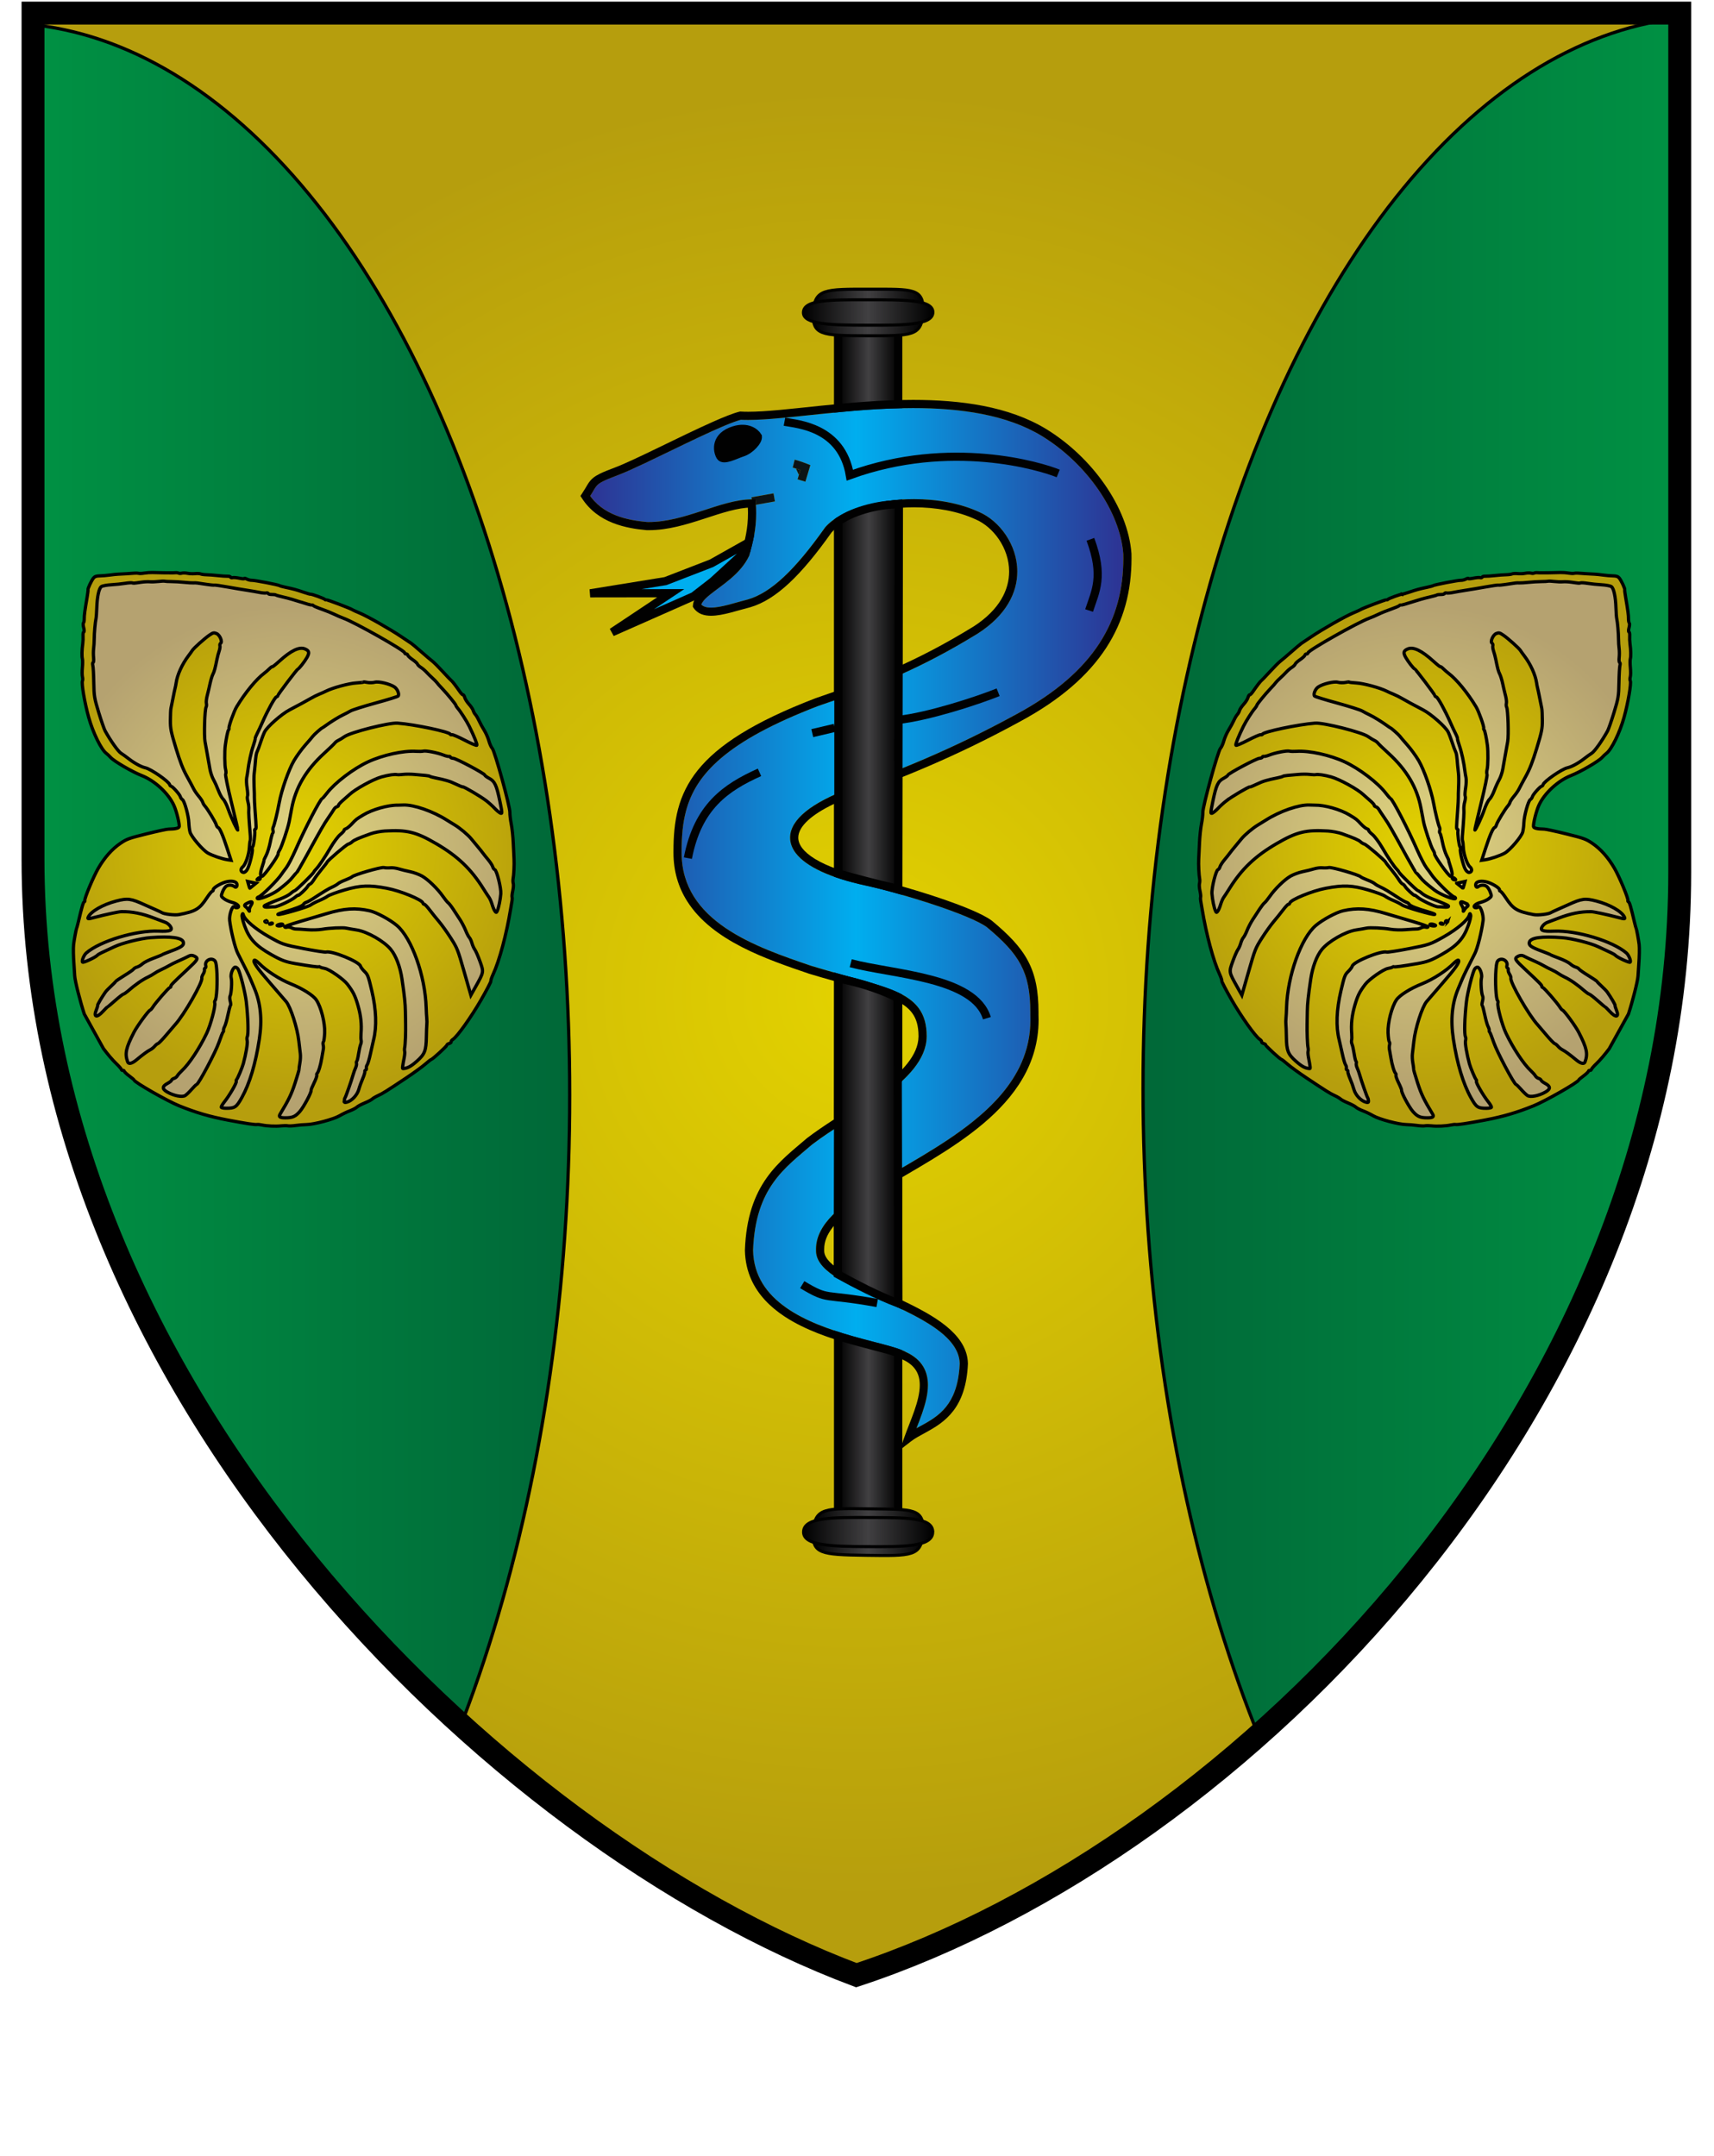 <!DOCTYPE svg PUBLIC "-//W3C//DTD SVG 1.1//EN" "http://www.w3.org/Graphics/SVG/1.1/DTD/svg11.dtd"><svg xmlns="http://www.w3.org/2000/svg" xmlns:xlink="http://www.w3.org/1999/xlink" width="524" height="659" viewBox="174.667 -0.5 524 659"><linearGradient id="a" gradientUnits="userSpaceOnUse" x1="212.455" y1="515.304" x2="267.349" y2="536.376"><stop offset="0" stop-color="#8B5E3C"/><stop offset=".497" stop-color="#FDC060"/></linearGradient><linearGradient id="b" gradientUnits="userSpaceOnUse" x1="605.596" y1="536.376" x2="660.49" y2="515.304"><stop offset=".503" stop-color="#FDC060"/><stop offset="1" stop-color="#8B5E3C"/></linearGradient><linearGradient id="c" gradientUnits="userSpaceOnUse" x1="176.167" y1="461.128" x2="281.759" y2="461.128"><stop offset="0" stop-color="#BCBEC0"/><stop offset=".333" stop-color="#E6E7E8"/></linearGradient><linearGradient id="d" gradientUnits="userSpaceOnUse" x1="591.187" y1="461.128" x2="696.778" y2="461.128"><stop offset=".632" stop-color="#E6E7E8"/><stop offset=".687" stop-color="#DBDCDD"/><stop offset=".793" stop-color="#CACBCD"/><stop offset=".898" stop-color="#BFC1C3"/><stop offset="1" stop-color="#BCBEC0"/></linearGradient><defs><path id="e" d="M435.78 3.5H184.76v258.714c0 161.08 140 299 251.713 341 118.286-39 251.714-175.92 251.714-337V3.5H435.78z"/></defs><radialGradient id="f" cx="436.473" cy="303.357" r="276.834" gradientUnits="userSpaceOnUse"><stop offset="0" stop-color="#E3D200"/><stop offset="1" stop-color="#B69E0D"/></radialGradient><use xlink:href="#e" overflow="visible" fill="url(#f)"/><clipPath id="g"><use xlink:href="#e" overflow="visible"/></clipPath><linearGradient id="h" gradientUnits="userSpaceOnUse" x1=".5" y1="334.208" x2="348.833" y2="334.208"><stop offset="0" stop-color="#006838"/><stop offset=".5" stop-color="#009444"/><stop offset="1" stop-color="#006838"/></linearGradient><ellipse clip-path="url(#g)" fill="url(#h)" stroke="#010101" cx="174.667" cy="334.208" rx="174.167" ry="327.708"/><linearGradient id="i" gradientUnits="userSpaceOnUse" x1="524.111" y1="332.208" x2="872.444" y2="332.208"><stop offset="0" stop-color="#006838"/><stop offset=".5" stop-color="#009444"/><stop offset="1" stop-color="#006838"/></linearGradient><ellipse clip-path="url(#g)" fill="url(#i)" stroke="#010101" cx="698.278" cy="332.208" rx="174.167" ry="327.708"/><g clip-path="url(#g)"><linearGradient id="j" gradientUnits="userSpaceOnUse" x1="126.759" y1="-43.372" x2="127.759" y2="-43.372" gradientTransform="matrix(18.588 0 0 -18.588 -1925.293 -528.82)"><stop offset="0"/><stop offset=".5" stop-color="#414042"/><stop offset="1"/></linearGradient><path fill="url(#j)" d="M449.274 462.128V93.595c.063-.345.128-.663.195-.967h-18.59v369.5h18.394z"/><path fill="none" stroke="#010101" stroke-width="2.5" d="M449.274 462.128V93.595c.063-.345.128-.663.195-.967h-18.59v369.5h18.394z"/><linearGradient id="k" gradientUnits="userSpaceOnUse" x1="126.759" y1="-43.372" x2="127.759" y2="-43.372" gradientTransform="matrix(33.57 0 0 -33.57 -3832.117 -1361.03)"><stop offset="0"/><stop offset=".5" stop-color="#414042"/><stop offset="1"/></linearGradient><path fill="url(#k)" d="M456.83 95.04c-.407 7.204-3.204 7.108-17.337 7.085-13.897-.02-16.526-.3-16.17-7.14.373-7.215 3.463-7.107 17.336-7.085 13.103.02 16.6-.44 16.17 7.14z"/><path fill="none" stroke="#010101" stroke-width=".932" d="M456.83 95.04c-.407 7.204-3.204 7.108-17.337 7.085-13.897-.02-16.526-.3-16.17-7.14.373-7.215 3.463-7.107 17.336-7.085 13.103.02 16.6-.44 16.17 7.14z"/><linearGradient id="l" gradientUnits="userSpaceOnUse" x1="126.759" y1="-43.373" x2="127.758" y2="-43.373" gradientTransform="matrix(39.585 0 0 -39.585 -4597.532 -1621.903)"><stop offset="0"/><stop offset=".5" stop-color="#414042"/><stop offset="1"/></linearGradient><path fill="url(#l)" d="M459.868 95.04c-.152 3.933-9.232 3.87-20.156 3.854-10.924-.015-19.532-.176-19.426-3.91.113-3.938 8.415-3.87 19.338-3.854 10.924.016 20.406-.228 20.244 3.91z"/><path fill="none" stroke="#010101" stroke-width=".932" d="M459.868 95.04c-.152 3.933-9.232 3.87-20.156 3.854-10.924-.015-19.532-.176-19.426-3.91.113-3.938 8.415-3.87 19.338-3.854 10.924.016 20.406-.228 20.244 3.91z"/><linearGradient id="m" gradientUnits="userSpaceOnUse" x1="126.759" y1="-43.372" x2="127.759" y2="-43.372" gradientTransform="matrix(33.598 0 0 -33.598 -3835.52 -989.423)"><stop offset="0"/><stop offset=".5" stop-color="#414042"/><stop offset="1"/></linearGradient><path fill="url(#m)" d="M456.827 468.012c-.494 7.2-3.29 7.068-17.422 6.874-13.895-.192-16.52-.502-16.083-7.337.463-7.21 3.55-7.066 17.424-6.875 13.103.18 16.603-.238 16.08 7.337z"/><path fill="none" stroke="#010101" stroke-width=".932" d="M456.827 468.012c-.494 7.2-3.29 7.068-17.422 6.874-13.895-.192-16.52-.502-16.083-7.337.463-7.21 3.55-7.066 17.424-6.875 13.103.18 16.603-.238 16.08 7.337z"/><linearGradient id="n" gradientUnits="userSpaceOnUse" x1="126.759" y1="-43.372" x2="127.759" y2="-43.372" gradientTransform="matrix(39.487 0 0 -39.487 -4585.027 -1244.876)"><stop offset="0"/><stop offset=".5" stop-color="#414042"/><stop offset="1"/></linearGradient><path fill="url(#n)" d="M459.82 467.884c-.17 4.503-9.226 4.398-20.124 4.342-10.896-.057-19.483-.272-19.36-4.548.13-4.51 9.225-4.398 20.122-4.342 10.898.057 19.54-.19 19.36 4.548z"/><path fill="none" stroke="#010101" stroke-width=".932" d="M459.82 467.884c-.17 4.503-9.226 4.398-20.124 4.342-10.896-.057-19.483-.272-19.36-4.548.13-4.51 9.225-4.398 20.122-4.342 10.898.057 19.54-.19 19.36 4.548z"/><path fill="#00AEEF" d="M392.16 171.68l-14.047 5.438-23.008 3.73 24.613-.035-17.936 11.94 24.938-11.02 5.864-4.546 16.213-14.865"/><path fill="none" stroke="#010101" stroke-width="2.5" d="M392.16 171.68l-14.047 5.438-23.008 3.73 24.613-.035-17.936 11.94 24.938-11.02 5.864-4.546 16.213-14.865z"/><linearGradient id="o" gradientUnits="userSpaceOnUse" x1="126.759" y1="-43.367" x2="127.759" y2="-43.367" gradientTransform="matrix(165.733 0 0 -165.733 -20654.566 -6907.204)"><stop offset="0" stop-color="#2E3192"/><stop offset=".5" stop-color="#00AEEF"/><stop offset="1" stop-color="#2E3192"/></linearGradient><path fill="url(#o)" d="M417.008 142.43l.606-2.426c1.713.43 3.704 1.233 3.73 1.242l1.064.424-1.52 5.062-1.198-.36-1.197-.358.407-1.354-.9-1.95c-.34-.105-.68-.203-.992-.28m36.87-18.203h-.07c-9.762 0-19.548.9-28.293 1.807-8.75.905-16.44 1.818-22.123 1.82-.78 0-1.526-.017-2.232-.055-1.196.31-2.98.97-5.08 1.854-2.212.928-4.794 2.103-7.53 3.39-5.477 2.572-11.574 5.59-16.658 8-3.394 1.606-6.326 2.94-8.384 3.71-2.2.82-3.653 1.42-4.623 1.925-.976.508-1.432.88-1.814 1.317-.255.295-.492.652-.787 1.144-.307.51-.67 1.152-1.176 1.946 2.082 2.918 4.842 4.734 7.822 5.92 3.178 1.263 6.587 1.77 9.5 2.042.202.004.404.007.606.007h.022c5.387 0 10.843-1.66 16.13-3.385 5.3-1.715 10.41-3.507 15.28-3.545h.048l-.112-.637 6.74-1.19.435 2.463-5.825 1.03c.054.894.08 1.748.08 2.568.002 4.98-.96 8.692-2.077 12.848l-.03.107-.046.1c-1.348 2.855-3.47 5.09-5.662 6.965-2.192 1.875-4.475 3.41-6.19 4.79-1.144.913-2.02 1.768-2.454 2.48-.143.234-.24.444-.302.64.254.26.552.448.927.602.526.21 1.213.323 2.03.323h.03c1.486 0 3.36-.373 5.326-.883 1.968-.508 4.03-1.145 5.984-1.632 3.444-1.017 7.004-3.215 10.868-6.818 3.87-3.607 8.03-8.613 12.648-15.144l.037-.053.042-.048c2.422-2.752 6.366-4.836 11.117-6.305 4.755-1.46 10.332-2.272 16.027-2.273 6.87.002 13.913 1.18 19.864 3.922 3.148 1.36 6.04 3.85 8.177 7.02 2.137 3.173 3.515 7.05 3.516 11.187.002 3.21-.84 6.566-2.77 9.797-1.932 3.233-4.94 6.333-9.235 9.1l-.01.006-.012.007c-17.96 11.04-31.463 16.238-48.894 22.198-13.988 5.37-23.36 10.588-29.567 15.854-6.21 5.276-9.278 10.547-10.807 16.28-1.014 3.823-1.324 7.872-1.324 12.244v.098l-.002.335c.003 5.31 1.404 9.695 3.765 13.455 2.36 3.757 5.708 6.887 9.62 9.55 7.814 5.327 17.85 8.732 26.315 11.615 6.373 1.94 11.87 3.35 16.518 4.67 4.65 1.327 8.45 2.556 11.446 4.21 1.993 1.103 3.638 2.413 4.852 4.08 1.626 2.224 2.407 5.02 2.402 8.495v.194c-.057 3.548-1.615 6.798-3.986 9.77-2.378 2.977-5.59 5.727-9.157 8.363-7.12 5.253-15.7 10.068-21.88 14.805-4.166 3.583-8.495 6.875-11.856 11.63-3.36 4.76-5.838 11.002-6.194 20.722.087 3.953 1.148 7.262 2.9 10.126 1.758 2.87 4.232 5.293 7.157 7.358 5.844 4.137 13.476 6.796 20.36 8.743 4.594 1.302 8.847 2.292 12.07 3.248 1.818.545 3.302 1.06 4.424 1.694 2.352 1.103 4.03 2.58 5.08 4.318 1.062 1.75 1.47 3.71 1.467 5.7-.004 2.843-.802 5.78-1.787 8.636-.54 1.558-1.142 3.092-1.715 4.557 1.47-.818 3-1.602 4.47-2.55 2.615-1.686 5.025-3.803 6.694-7.455 1.105-2.433 1.88-5.574 2.064-9.763-.054-2.34-.973-4.438-2.618-6.462-1.65-2.027-4.036-3.928-6.85-5.697-5.626-3.548-12.92-6.563-19.32-9.514-4.27-1.975-8.145-3.91-10.944-6.066-1.596-1.237-2.865-2.554-3.598-4.096-.388-.82-.61-1.71-.61-2.63 0-.086.003-.174.007-.262l-.002-.28c0-1.925.502-3.766 1.39-5.49.885-1.727 2.145-3.347 3.685-4.91 3.08-3.118 7.283-6.02 12.06-8.976 9.545-5.897 21.402-11.99 30.966-19.71 6.377-5.145 11.712-10.99 14.732-17.91 1.727-3.957 2.71-8.27 2.712-13.065 0-.473-.01-.95-.03-1.43v-.065c.003-.255.004-.508.004-.758-.003-6.348-.896-10.76-2.953-14.634-2.056-3.868-5.355-7.29-10.354-11.445-1.173-.876-3.436-2.023-6.264-3.203-2.855-1.195-6.31-2.453-9.944-3.662-7.272-2.42-15.293-4.646-20.812-5.844-5.387-1.17-9.908-2.603-13.497-4.256-3.586-1.657-6.257-3.52-7.905-5.68-1.095-1.434-1.72-3.042-1.718-4.712 0-1.405.44-2.81 1.257-4.143.82-1.338 2.01-2.623 3.565-3.878 3.113-2.507 7.703-4.916 13.93-7.216 13.453-4.963 29.813-11.22 50.402-22.47l.006-.002c12.056-6.503 20.22-13.733 25.374-21.648 5.153-7.917 7.343-16.543 7.347-26.008 0-.45-.004-.903-.014-1.357-.49-6.488-3.31-13.435-7.716-19.78-4.41-6.358-10.404-12.108-17.134-16.235l.003.002c-10.794-6.586-25.03-8.56-39.35-8.56"/><path fill="#010101" d="M452.345 439.106l.765.99c1.272-.99 2.94-1.858 4.756-2.855 2.718-1.496 5.787-3.306 8.232-6.5 2.45-3.19 4.193-7.712 4.477-14.394v-.075c-.04-2.444-.854-4.688-2.184-6.686-2.332-3.5-6.175-6.328-10.586-8.864-6.62-3.79-14.593-6.902-20.845-9.99-3.123-1.54-5.81-3.076-7.634-4.608-.912-.763-1.603-1.52-2.045-2.24-.442-.723-.645-1.386-.645-2.068l.004-.18.003-.053-.002-.053-.003-.256c.002-2.265.878-4.41 2.558-6.6 2.928-3.828 8.317-7.588 14.75-11.484 9.653-5.863 21.62-12.09 31.253-20.206 4.815-4.06 9.055-8.604 12.1-13.844 3.05-5.237 4.887-11.18 4.885-17.928 0-.506-.01-1.016-.03-1.53l-1.25.05 1.25.013c.003-.264.004-.525.004-.785.004-6.564-.94-11.48-3.246-15.808-2.304-4.327-5.887-7.974-10.985-12.213l-.025-.02-.024-.02c-1.517-1.126-3.878-2.29-6.824-3.527-8.813-3.685-22.72-7.8-31.19-9.643-7.006-1.518-12.432-3.494-16.003-5.675-1.788-1.088-3.103-2.224-3.94-3.328-.838-1.11-1.205-2.154-1.208-3.2 0-.886.266-1.816.89-2.84.93-1.53 2.696-3.226 5.388-4.934 2.69-1.71 6.29-3.44 10.84-5.12 13.478-4.97 30-11.29 50.735-22.62l-.005.002c12.314-6.64 20.84-14.133 26.28-22.482 5.442-8.347 7.756-17.526 7.752-27.373 0-.48-.005-.96-.016-1.443v-.033l-.004-.034c-.533-7.082-3.547-14.408-8.157-21.054-4.613-6.646-10.835-12.617-17.88-16.94l-.004-.002c-11.47-6.977-26.158-8.92-40.72-8.925-9.914 0-19.783.912-28.55 1.82-8.762.91-16.44 1.81-21.866 1.807-.813 0-1.574-.02-2.277-.062l-.19-.012-.182.045c-1.928.477-4.698 1.588-8.002 3.046-4.94 2.186-11.004 5.15-16.576 7.846-5.563 2.692-10.664 5.123-13.53 6.19-1.987.743-3.41 1.316-4.504 1.85-.82.402-1.465.784-2.006 1.207-.818.634-1.353 1.356-1.824 2.124-.478.774-.938 1.628-1.732 2.812l-.456.68.442.69c2.453 3.83 5.91 6.155 9.454 7.558 3.55 1.406 7.208 1.928 10.233 2.21l.042.004h.042c.237.007.474.01.71.01 5.907-.004 11.605-1.78 16.927-3.507 5.316-1.738 10.274-3.41 14.52-3.423l-.006-1.25-1.247.09c.074 1.022.108 1.98.108 2.892-.002 4.65-.874 8.04-1.99 12.2l1.206.323-1.13-.533c-1.7 3.63-5.133 6.354-8.32 8.717-1.59 1.188-3.105 2.28-4.31 3.434-.604.58-1.132 1.176-1.542 1.838-.408.66-.697 1.402-.75 2.208l-.028.427.24.355c.595.89 1.44 1.52 2.365 1.885.927.37 1.927.5 2.963.5 1.883-.003 3.916-.433 5.972-.962 2.053-.53 4.124-1.17 5.99-1.633l.025-.006.026-.008c3.95-1.163 7.835-3.613 11.892-7.395 4.058-3.785 8.303-8.914 12.984-15.53l-1.02-.72.94.822c1.908-2.2 5.49-4.193 9.97-5.56 4.477-1.378 9.836-2.165 15.292-2.164 6.59 0 13.318 1.15 18.83 3.7l.016.007.016.007c2.64 1.132 5.22 3.317 7.106 6.126 1.89 2.808 3.09 6.218 3.09 9.792-.002 2.777-.715 5.66-2.418 8.516-1.704 2.853-4.412 5.683-8.44 8.28l.676 1.05-.654-1.065c-17.79 10.93-31.01 16.014-48.417 21.97l-.023.008-.02.01c-18.863 7.247-29.693 14.274-35.862 21.92-3.08 3.82-4.963 7.79-6.055 11.914-1.093 4.127-1.407 8.4-1.407 12.886v.087l1.25-.003-1.25-.014-.002.364c-.003 5.756 1.55 10.66 4.15 14.786 3.9 6.196 10.077 10.643 16.818 14.103 6.747 3.458 14.095 5.937 20.445 8.104l.02.007.02.006c11.446 3.482 20.064 5.273 25.582 7.734 2.763 1.227 4.707 2.586 5.963 4.313 1.254 1.728 1.917 3.896 1.923 7.023v.166-.011c-.042 2.813-1.28 5.536-3.44 8.25-3.23 4.062-8.498 7.962-14.148 11.71-5.652 3.756-11.68 7.374-16.485 11.056l-.028.023-.03.023c-4.077 3.523-8.642 6.955-12.29 12.103-3.653 5.146-6.304 11.993-6.654 22.11v.07c.066 3.346.777 6.35 1.99 9.015 2.126 4.67 5.758 8.278 10.03 11.116 6.413 4.258 14.307 6.848 21.208 8.765 3.45.956 6.65 1.74 9.276 2.46 1.312.357 2.48.7 3.45 1.034.972.332 1.75.66 2.254.956l.048.027.05.023c2.025.948 3.27 2.093 4.046 3.37.774 1.278 1.103 2.743 1.104 4.403.004 2.362-.698 5.08-1.65 7.817-.947 2.74-2.132 5.492-3.03 8.018l-1.423 4.01 3.365-2.603-.77-.986 1.178.418c.856-2.413 2.048-5.184 3.037-8.035.985-2.855 1.783-5.794 1.787-8.638.002-1.988-.405-3.95-1.467-5.7-1.058-1.75-2.75-3.234-5.126-4.34l-.528 1.134.627-1.082c-1.128-.647-2.63-1.17-4.477-1.723-3.223-.955-7.476-1.945-12.068-3.247-6.886-1.947-14.517-4.606-20.36-8.742-2.925-2.064-5.4-4.487-7.158-7.357-1.757-2.873-2.818-6.192-2.9-10.16l-1.25.024 1.248.044c.352-9.737 2.83-15.99 6.196-20.755 3.37-4.766 7.71-8.062 11.883-11.654l-.816-.946.76.992c6.183-4.744 14.78-9.566 21.91-14.828 3.57-2.637 6.78-5.387 9.158-8.364 2.37-2.97 3.93-6.22 3.985-9.77v-.194c.006-3.473-.775-6.27-2.4-8.494-1.215-1.667-2.86-2.978-4.854-4.08-2.996-1.655-6.796-2.883-11.447-4.21-4.65-1.322-10.156-2.732-16.538-4.676l-.364 1.196.405-1.183c-8.47-2.885-18.514-6.29-26.334-11.622-3.91-2.662-7.258-5.792-9.62-9.55-2.36-3.76-3.76-8.143-3.765-13.454 0-.11 0-.223.002-.335v-.098c0-4.37.31-8.42 1.324-12.244 1.53-5.732 4.598-11.002 10.808-16.28 6.21-5.27 15.59-10.49 29.588-15.862l-.448-1.167.405 1.182c17.44-5.963 30.95-11.162 48.916-22.206l.01-.007.012-.008c4.296-2.766 7.304-5.866 9.234-9.1 1.932-3.23 2.772-6.587 2.77-9.796 0-4.137-1.378-8.014-3.514-11.188-2.14-3.174-5.037-5.666-8.192-7.026l-.494 1.148.524-1.135c-5.955-2.747-13.004-3.927-19.88-3.93-5.695.002-11.272.814-16.027 2.274-4.75 1.468-8.695 3.552-11.117 6.304l-.042.048-.037.053c-4.62 6.53-8.777 11.537-12.648 15.144-3.873 3.61-7.44 5.81-10.893 6.824l.353 1.2-.302-1.214c-1.96.488-4.035 1.128-6.012 1.64-1.973.512-3.856.885-5.347.88-.82.002-1.51-.11-2.04-.322-.53-.216-.904-.503-1.22-.962l-1.035.7 1.247.083c.02-.313.132-.653.383-1.062.433-.713 1.31-1.568 2.455-2.482 1.714-1.38 3.997-2.915 6.19-4.79 2.19-1.875 4.312-4.11 5.66-6.963l.048-.1.03-.108c1.117-4.155 2.078-7.868 2.076-12.848 0-.972-.036-1.992-.114-3.07l-.083-1.168-1.17.005c-4.87.038-9.98 1.83-15.28 3.545-5.294 1.726-10.758 3.39-16.152 3.385-.216 0-.433-.002-.65-.008l-.03 1.25.115-1.245c-2.92-.27-6.347-.776-9.542-2.045-3.2-1.273-6.146-3.272-8.27-6.583l-1.053.675 1.038.695c.76-1.13 1.246-2 1.64-2.654.294-.49.53-.847.787-1.143.383-.438.84-.81 1.814-1.318.97-.505 2.424-1.107 4.623-1.927 2.058-.77 4.99-2.103 8.384-3.71 5.085-2.41 11.182-5.427 16.658-8 2.737-1.286 5.32-2.46 7.53-3.39 2.208-.927 4.064-1.608 5.258-1.9l-.297-1.213-.076 1.248c.764.046 1.573.066 2.427.066 5.683-.002 13.374-.915 22.124-1.82 8.745-.906 18.53-1.807 28.294-1.807 14.345-.006 28.61 1.964 39.42 8.56h-.004c6.73 4.126 12.723 9.876 17.134 16.234 4.415 6.357 7.236 13.317 7.72 19.816l1.245-.093-1.25.028c.01.465.016.928.016 1.39-.005 9.464-2.194 18.09-7.348 26.007-5.155 7.915-13.318 15.145-25.374 21.648l-.006.003c-20.59 11.248-36.95 17.506-50.4 22.47-6.23 2.3-10.82 4.708-13.932 7.215-1.555 1.255-2.746 2.54-3.565 3.877-.818 1.334-1.258 2.738-1.257 4.143-.002 1.67.623 3.278 1.718 4.713 1.648 2.16 4.32 4.022 7.905 5.68 3.59 1.652 8.11 3.084 13.498 4.254 5.52 1.197 13.54 3.425 20.812 5.844 3.636 1.21 7.09 2.467 9.944 3.662 2.85 1.188 5.125 2.344 6.29 3.223l.75-1.002-.8.96c5.012 4.164 8.32 7.592 10.378 11.466 2.058 3.874 2.95 8.286 2.953 14.634 0 .25 0 .503-.004.758v.032l.002.032c.02.48.03.958.03 1.43-.002 4.795-.986 9.108-2.713 13.065-3.022 6.92-8.356 12.765-14.734 17.91-9.563 7.72-21.42 13.813-30.967 19.71-4.776 2.955-8.98 5.858-12.06 8.977-1.54 1.562-2.8 3.182-3.686 4.91-.886 1.723-1.39 3.564-1.39 5.49 0 .11.002.22.006.33l1.25-.037-1.248-.07c-.006.108-.01.215-.01.32 0 .918.222 1.807.61 2.628.733 1.542 2.002 2.858 3.598 4.096 2.8 2.156 6.674 4.09 10.944 6.065 6.4 2.95 13.694 5.966 19.32 9.514 2.814 1.77 5.2 3.67 6.85 5.696 1.654 2.035 2.574 4.146 2.62 6.5l1.25-.022-1.25-.054c-.182 4.207-.958 7.36-2.067 9.8-1.67 3.653-4.08 5.77-6.695 7.457-2.612 1.687-5.428 2.852-7.733 4.62l.765.99 1.178.417-1.178-.418"/><path fill="#010101" d="M406.334 132.894c.29 1.273-2.207 4.13-4.695 4.92-2.13.678-5.825 2.743-6.755 1.198-1.115-1.855-1.555-6.22 4.145-7.998 4.138-1.29 6.533.606 7.304 1.88z"/><path fill="none" stroke="#010101" stroke-width="2.5" d="M406.334 132.894c.29 1.273-2.207 4.13-4.695 4.92-2.13.678-5.825 2.743-6.755 1.198-1.115-1.855-1.555-6.22 4.145-7.998 4.138-1.29 6.533.606 7.304 1.88zM414.49 128.406c4.02.753 17.496 1.587 19.99 16.338 30.928-11.197 58.543-2.645 63.7-.53M434.75 293.913c12.97 3.44 37.854 4.167 41.63 16.802M419.926 392.155c8.362 5.016 6.13 2.55 22.915 5.615M406.856 235.568c-10.29 4.634-18.848 10.444-21.89 26.215M508.022 164.347c4.186 11.305 1.563 15.8-.402 21.76M449.188 219.555c9.232-1.025 23.676-5.69 30.627-8.462M429.847 221.973l-6.852 1.612"/><linearGradient id="p" gradientUnits="userSpaceOnUse" x1="126.759" y1="-42.594" x2="127.759" y2="-42.594" gradientTransform="matrix(165.733 0 0 -165.733 -20654.566 -6907.204)"><stop offset="0" stop-color="#0E0E14"/><stop offset=".5" stop-color="#0B1516"/><stop offset=".966" stop-color="#0E0F14"/><stop offset="1" stop-color="#0E0E14"/></linearGradient><path fill="url(#p)" d="M411.145 150.297l-6.74 1.19.112.636 1.122-.006.082 1.167.034.502 5.824-1.028-.435-2.46"/><path fill="#010101" d="M405.638 152.118l-1.122.006.105.594.218 1.23.917-.16c-.01-.167-.02-.334-.034-.503l-.082-1.167"/><linearGradient id="q" gradientUnits="userSpaceOnUse" x1="126.759" y1="-42.544" x2="127.759" y2="-42.544" gradientTransform="matrix(165.733 0 0 -165.733 -20654.566 -6907.204)"><stop offset="0" stop-color="#0E0E14"/><stop offset=".5" stop-color="#0B1516"/><stop offset=".966" stop-color="#0E0F14"/><stop offset="1" stop-color="#0E0E14"/></linearGradient><path fill="url(#q)" d="M418 142.71l.9 1.948.448-1.494c-.025-.01-.05-.018-.077-.027-.38-.136-.824-.287-1.27-.426"/><linearGradient id="r" gradientUnits="userSpaceOnUse" x1="126.759" y1="-42.541" x2="127.759" y2="-42.541" gradientTransform="matrix(165.733 0 0 -165.733 -20654.566 -6907.204)"><stop offset="0" stop-color="#0E0E14"/><stop offset=".5" stop-color="#0B1516"/><stop offset=".966" stop-color="#0E0F14"/><stop offset="1" stop-color="#0E0E14"/></linearGradient><path fill="url(#r)" d="M417.614 140.004l-.606 2.425c.313.077.653.175.993.28.446.14.89.29 1.272.427.026.01.052.02.077.027l-.45 1.494-.407 1.354 1.197.36 1.197.358 1.52-5.062-1.062-.424c-.027-.007-2.017-.81-3.73-1.24"/><linearGradient id="s" gradientUnits="userSpaceOnUse" x1="126.758" y1="-43.372" x2="127.758" y2="-43.372" gradientTransform="matrix(18.502 0 0 -18.502 -1914.485 -454.235)"><stop offset="0"/><stop offset=".5" stop-color="#414042"/><stop offset="1"/></linearGradient><path fill="url(#s)" d="M430.964 298.585l-.168 90.397c5.842 3.19 11.77 6.32 18.502 8.896l-.23-93.41c-6.034-2.91-12.07-4.715-18.104-5.883z"/><path fill="none" stroke="#010101" stroke-width="2.5" d="M430.964 298.585l-.168 90.397c5.842 3.19 11.77 6.32 18.502 8.896l-.23-93.41c-6.034-2.91-12.07-4.715-18.104-5.883z"/><linearGradient id="t" gradientUnits="userSpaceOnUse" x1="126.759" y1="-43.372" x2="127.759" y2="-43.372" gradientTransform="matrix(18.502 0 0 -18.502 -1914.313 -590.032)"><stop offset="0"/><stop offset=".5" stop-color="#414042"/><stop offset="1"/></linearGradient><path fill="url(#t)" d="M430.976 158.892v107.58c4.928 1.438 10.885 2.993 18.295 4.708l.208-117.47c-4.668-.225-13.538 1.55-18.502 5.182z"/><path fill="none" stroke="#010101" stroke-width="2.5" d="M430.976 158.892v107.58c4.928 1.438 10.885 2.993 18.295 4.708l.208-117.47c-4.668-.225-13.538 1.55-18.502 5.182z"/></g><g clip-path="url(#g)"><radialGradient id="u" cx="126.759" cy="-43.372" r="1" gradientTransform="matrix(74.586 0 0 -74.586 -9190.436 -2975.804)" gradientUnits="userSpaceOnUse"><stop offset="0" stop-color="#E1D680"/><stop offset="1" stop-color="#B5A270"/></radialGradient><path fill="url(#u)" d="M328.516 244.278l-7.453-21.71-13.887-17.822-15.984-12.246-26.855-11.767-19.757-3.21-17.113-1.31-21.877 1.372-3.247 7.768-.583 23.414 2.004 10.95 6.485 9.976 7.396 5.098 9.95 8.025 3.104 11.775-9.077 4.74-12.67 6.224-8.885 14.563-1.22 13.336 3.596 16.767 6.22 9.922 7.88 8.217 13.842 8.08 25.05 5.636 18.967-1.95 20.47-10.612 9.003-5.47 19.215-23.395 6.12-25.558"/><radialGradient id="v" cx="126.759" cy="-43.372" r="1" gradientTransform="matrix(76.477 0 0 -76.477 -9429.65 -3057.88)" gradientUnits="userSpaceOnUse"><stop offset="0" stop-color="#E3D200"/><stop offset="1" stop-color="#B69E0D"/></radialGradient><path fill="url(#v)" d="M267.49 180.517c-2.233-.762-3.106-1-5.48-1.498-.915-.192-1.77-.425-1.897-.52-.37-.268-7.692-1.675-8.467-1.626-.383.024-1.06-.14-1.507-.366-.447-.226-.783-.303-.748-.174.035.13-.644.09-1.51-.09s-1.817-.26-2.112-.18c-.296.08-.576.008-.622-.16-.047-.17-.46-.294-.918-.274-.46.02-1.792-.07-2.96-.2-1.17-.128-2.722-.244-3.447-.257-.726-.012-1.55-.124-1.83-.248s-1.05-.165-1.708-.09c-.66.073-1.684.03-2.278-.097-.593-.127-1.375-.148-1.737-.05-.362.1-.796.1-.967.004-.17-.097-.512-.166-.76-.153l-1.007.05c-.596.027-4.3-.027-6.29-.093-.666-.022-1.768.056-2.447.174-.68.118-1.44.154-1.69.08-.25-.072-.822-.102-1.272-.062-1.084.094-3.904.268-5.065.313-.51.02-1.66.14-2.552.267-.893.125-2.257.24-3.03.252-1.043.015-1.543.184-1.927.647-.63.765-1.788 3.225-1.687 3.59.04.147-.083 1.17-.272 2.272-.695 4.043-.9 5.582-.88 6.575.013.56-.093 1.14-.235 1.292-.142.152-.11.817.07 1.478.182.66.193 1.238.025 1.284-.168.045-.27.592-.226 1.215.042.624.002 1.69-.092 2.37-.264 1.922-.31 3.88-.107 4.62.103.37.098 1.585-.008 2.7-.107 1.115-.096 2.386.024 2.825.12.44.123.986.004 1.214-.357.69.664 6.7 1.89 11.116 1.307 4.718 3.852 9.914 5.414 11.055.308.225.9.787 1.316 1.25 1.05 1.167 6.586 4.392 9.484 5.523 4.012 1.565 8.192 5.44 9.856 9.137.783 1.736 1.69 5.35 1.62 6.436-.035.513-1.078.767-3.323.81-.513.01-3.54.667-6.727 1.458-5.294 1.313-5.975 1.56-7.89 2.853-2.568 1.736-4.89 4.35-6.814 7.67-1.498 2.585-4.265 9.21-4.1 9.813.052.187-.024.372-.167.413-.31.088-.728 1.505-1.846 6.264-.214.913-.446 1.76-.516 1.882-.136.24-.767 3.666-.91 4.938-.116 1.047-.067 3.74.11 5.97.08 1.01.182 2.608.228 3.55.08 1.683 1.782 8.205 2.933 11.69l5.865 10.59c1.333 1.776 2.762 3.475 3.942 4.6.774.74 1.457 1.523 1.517 1.74.06.22.266.355.458.303.192-.053.396.08.455.29.058.213.74.853 1.514 1.42.776.57 1.437 1.132 1.47 1.25.196.717 10.165 6.41 13.784 7.873 5.164 2.084 9.35 3.31 14.885 4.357 5.68 1.075 8.37 1.48 8.995 1.35.196-.04.835.03 1.42.154 1.546.33 4.194.45 5.844.268.788-.087 1.72-.094 2.07-.014.35.08 1.434.032 2.408-.107.975-.138 2.445-.26 3.268-.27 2.334-.028 8.3-1.613 10.138-2.693.89-.52 2.312-1.206 3.166-1.52.852-.317 1.81-.82 2.13-1.118.32-.3 1.395-.873 2.388-1.277.992-.403 2.026-.943 2.296-1.2.27-.255 1.068-.726 1.772-1.044 1.416-.64 2.632-1.402 8.694-5.445 2.268-1.513 4.835-3.377 5.708-4.143.872-.766 1.73-1.432 1.91-1.48.487-.135 4.722-4.026 4.767-4.384.02-.17.34-.394.708-.495.367-.1.628-.33.58-.508-.05-.18.2-.513.553-.743 1.333-.864 5.596-6.842 8.593-12.053 1.71-2.974 3.063-5.574 3.01-5.78-.055-.206.253-1.135.686-2.064 1.912-4.112 4.103-12.295 5.357-20.008.158-.972.347-2.076.418-2.454.074-.378.077-.888.01-1.133s.03-1.117.22-1.938c.187-.822.253-1.81.147-2.196-.106-.388-.134-1.014-.06-1.392.225-1.174.387-4.438.297-5.984-.047-.812-.155-3.06-.238-4.998-.084-1.936-.36-4.562-.614-5.833-.253-1.272-.44-2.87-.418-3.55.06-1.73-4.62-18.748-5.375-19.543-.32-.338-.793-1.38-1.05-2.318-.258-.94-.91-2.418-1.452-3.288-.542-.87-1.255-2.183-1.587-2.915-.33-.733-.815-1.558-1.076-1.833-.26-.276-.565-.833-.676-1.237-.11-.404-.684-1.263-1.274-1.91s-1.183-1.575-1.316-2.062c-.133-.487-.36-.854-.505-.814s-.58-.39-.967-.953c-1.148-1.676-2.313-3.197-2.55-3.333-.123-.07-1.306-1.308-2.63-2.75-1.323-1.445-2.776-2.903-3.228-3.24-.452-.34-1.99-1.646-3.42-2.905-1.432-1.26-2.81-2.418-3.067-2.576-.256-.156-1.6-1.054-2.984-1.994-3.344-2.27-10.49-6.325-12.866-7.3-1.046-.43-2.01-.87-2.144-.974-.457-.362-7.666-3.098-7.955-3.02-.157.044-.372-.023-.475-.15-.223-.27-3.97-1.63-4.27-1.547-.122.028-1.107-.25-2.195-.623zm48.69 59.51c-.136.036-1.118-.36-2.183-.878-1.763-.862-3.042-1.245-6.472-1.94-.655-.132-1.3-.323-1.43-.424-.13-.102-.755-.227-1.388-.278s-2.09-.182-3.24-.29-2.75-.118-3.56-.02c-.81.097-1.625.13-1.812.077-.65-.19-2.69.1-4.768.68-2.606.73-8.113 3.763-9.854 5.43-.288.274-1.172 1.056-1.966 1.736-.794.68-1.407 1.366-1.364 1.523.043.157-.168.355-.47.438-.302.084-.697.413-.88.732-.18.32-.967 1.505-1.746 2.635-1.413 2.05-2.047 3.157-6.955 12.105-1.432 2.61-2.705 4.774-2.83 4.808-.124.034-.624.576-1.108 1.205-.825 1.07-1.794 1.942-4.417 3.974-1.798 1.393-6.26 3.153-6.43 2.537-.044-.16.143-.352.414-.426.924-.252 5.96-5.253 7.064-7.013.162-.258.776-1.095 1.365-1.86.59-.765 1.887-3.252 2.885-5.528 2.807-6.405 7.526-15.504 8.13-15.68.14-.04.788-.77 1.436-1.62 2.43-3.186 8.048-7.474 12.54-9.568 4.513-2.104 10.886-3.5 14.798-3.236.84.056 1.81.028 2.152-.063.777-.206 4.316.482 6.102 1.188.736.292 1.506.483 1.71.427.206-.056.413.045.46.224s.443.34.875.357c.896.036 9.49 4.607 9.63 5.124.052.188.66.64 1.353 1.002 1.68.883 2.233 2.06 3.238 6.888.776 3.732.788 4.042.138 3.71-.39-.198-1.184-.874-1.765-1.5s-1.7-1.64-2.49-2.248c-1.7-1.31-6.805-4.324-7.16-4.226zm-62.37 28.348c-.288.08-.54.082-.562.007-.02-.076.174-.292.43-.48.258-.19.51-.193.562-.007.05.186-.144.4-.43.48zm-1.777 1.816c-.495.404-.938.757-.98.786-.043.03-.21-.422-.37-1.003l-.288-1.056 1.27.27 1.27.27-.902.734zm3.902 10.73c.192-.054.395.07.45.273.056.203-.08.316-.306.25-.226-.065-.427-.19-.45-.274-.025-.086.112-.198.305-.25zm52.034-23.584c-6.105-3.555-8.93-4.246-15.67-3.833-1.318.08-3.242.45-4.275.818-3.754 1.343-5.116 1.935-5.678 2.47-.314.298-.86.622-1.213.718-.642.176-6.27 4.978-6.474 5.523-.06.16-.806 1.13-1.66 2.156-.852 1.026-1.9 2.436-2.33 3.134-.426.697-.96 1.32-1.187 1.383-.226.062-.568.39-.762.73-.415.73-2.84 2.99-2.914 2.714-.03-.104-.425.143-.88.55-1.055.94-5.4 2.99-6.296 2.966-.374-.01-1.15.028-1.73.084-1.074.104-1.613-.03-1.426-.36.12-.21 1.805-.94 5-2.173 1.21-.467 2.568-1.184 3.012-1.595.445-.41 1.02-.802 1.277-.873.484-.133 5.655-5.188 5.845-5.713.058-.163.322-.51.588-.77.864-.853 2.775-3.68 4.537-6.71.95-1.635 2.287-3.426 2.97-3.98.68-.556 1.204-1.137 1.16-1.292-.04-.154.197-.363.53-.464.334-.1 1.13-.74 1.768-1.42 1.426-1.52 1.38-1.482 3.546-2.8 2.793-1.697 7.654-3.073 10.615-3.004.21.005.963-.016 1.676-.045 3.154-.13 8.992 1.89 13.23 4.583.644.408 1.782 1.108 2.53 1.557 1.526.914 3.993 2.987 4.937 4.147.342.422 1.198 1.453 1.9 2.292.703.838 1.48 1.807 1.727 2.152.246.345.973 1.254 1.614 2.02.64.766 1.257 1.726 1.37 2.135.11.407.386.794.61.86.616.182 1.98 5.623 1.85 7.37-.137 1.807-.644 4.286-1.067 5.222-.27.593-.347.603-.73.09-.238-.317-.624-1.233-.858-2.036-.236-.803-.663-1.782-.95-2.177-.29-.395-1.064-1.583-1.724-2.64-3.772-6.044-7.862-9.943-14.467-13.79zm-50.737 24.472c.224-.17.528-.24.676-.156.147.085-.036.224-.41.31-.41.093-.514.034-.267-.154zm2.88.217c.512-.14.97-.107 1.02.073.09.326-1.26.575-1.713.316-.13-.074.182-.25.694-.39zm32.86-11.017c-5.388-1.023-8.16-.912-13.038.526-2.357.695-4.646 1.538-5.087 1.872-.44.335-1.61.944-2.6 1.355-.988.412-2.158 1.017-2.6 1.347-.854.637-9.558 3.158-10.012 2.9-.147-.084.738-.438 1.966-.787 3.537-1.004 5.55-1.8 5.84-2.308.147-.258.544-.546.883-.64.338-.092 1.23-.568 1.98-1.058 3.574-2.336 4.75-3.047 5.936-3.583.706-.317 1.498-.782 1.76-1.03.263-.25 1.27-.757 2.24-1.127.968-.37 1.884-.808 2.037-.97.58-.626 8.872-3.03 9.75-2.832.478.11 1.36.143 1.965.076.604-.067 1.763.08 2.575.327.813.248 2.383.635 3.49.862 1.108.225 2.75.83 3.652 1.344 1.86 1.058 4.795 3.92 6.4 6.236.6.86 1.31 1.73 1.58 1.933.272.2.962 1.08 1.534 1.955.573.875 1.507 2.306 2.078 3.18.57.876 1.34 2.353 1.71 3.283.37.93.88 1.918 1.14 2.195.256.276.617 1.053.8 1.724.186.672.58 1.556.88 1.966.3.41 1.01 2.04 1.58 3.624 1.178 3.272 1.193 3.183-1.406 7.83l-1.385 2.474-2.042-7.128c-1.97-6.872-2.117-7.244-4.08-10.32-1.12-1.757-2.734-4.015-3.587-5.018-.853-1.004-2.16-2.63-2.903-3.61-.744-.984-1.48-1.752-1.636-1.71s-.342-.13-.412-.39c-.28-1.02-6.856-3.712-10.984-4.496zm1.185 18.702c-2.06-2.527-7.192-5.46-10.445-5.966-1.4-.22-2.836-.465-3.19-.55-1.006-.235-5.202-.042-7.37.342-1.08.19-3.176.244-4.654.12s-2.983-.216-3.343-.2c-.36.02-.965-.145-1.346-.36-.38-.216-.992-.31-1.362-.21s-.705.067-.745-.077c-.04-.145 2-.866 4.53-1.605 2.53-.74 6.24-1.836 8.24-2.438 5.355-1.614 8.956-1.852 13.225-.875 2.075.475 6.174 2.687 8.298 4.478 4.52 3.812 8.663 15.407 8.956 25.06.037 1.226.118 2.723.18 3.325.062.602.07 1.443.02 1.87-.05.426-.112 2.13-.14 3.79-.068 4.26-.483 5.312-2.955 7.487-1.79 1.576-2.877 2.152-4.18 2.215-.248.012-.19-.5.384-3.476.14-.724.194-1.542.118-1.817-.075-.275-.065-.813.02-1.195.176-.767.33-4.778.273-7.1-.02-.82-.05-2.585-.067-3.92-.03-2.327-.287-4.746-1.04-9.842-.55-3.73-1.826-7.12-3.405-9.056zm-14.244 46.24c.03-.37.138-.778.236-.907.232-.31 1.936-5.157 2.422-6.896.21-.746.566-1.75.794-2.232.23-.483.355-1.1.282-1.37-.074-.27-.03-.574.095-.677.126-.104.378-1.156.558-2.34.183-1.185.467-2.457.632-2.83.167-.37.23-.933.145-1.25-.087-.317-.104-1.226-.04-2.022.235-2.882-.054-5.55-.933-8.59-.865-2.994-1.453-4.18-3.222-6.5-1.177-1.544-5.517-4.58-6.898-4.824-.642-.114-1.276-.304-1.412-.42-.136-.12-.324-.168-.417-.11-.232.14-2.903-.217-7.22-.965-2.963-.516-4.207-.98-7.313-2.732-4.757-2.684-6.737-4.813-8.166-8.775-.598-1.658-.9-2.975-.773-3.352.18-.526.24-.522.394.027.433 1.526 3.708 4.31 7.81 6.637 4.07 2.307 4.49 2.452 10.555 3.62 3.474.67 6.57 1.15 6.878 1.065 1.798-.493 10.172 2.918 10.55 4.298.09.33.65 1.07 1.244 1.645.998.968 1.166 1.416 2.217 5.884 1.37 5.82 1.558 10.932.553 14.948-.196.782-.63 2.702-.962 4.266-.333 1.566-.78 3.097-.995 3.403-.215.307-.33.773-.257 1.037s-.025.524-.218.577c-.19.052-.3.265-.244.473.057.207-.24 1.175-.66 2.15-.42.975-.96 2.462-1.194 3.306-.47 1.682-2.075 3.424-3.552 3.854-.755.22-.933.14-.886-.396zm-28.6-59.576c-.29.453-.476 1.078-.413 1.39.075.38-.007.353-.25-.082-.2-.358-.58-.806-.847-.996-.622-.445-.444-.726.828-1.3 1.192-.537 1.433-.188.683.988zm8.973 63.675c2.672-4.42 3.47-6.076 4.586-9.51.72-2.218 1.28-4.142 1.242-4.277-.037-.136.067-.97.23-1.858.166-.887.224-2.18.13-2.874-.092-.692-.294-2.406-.448-3.808-.433-3.96-2.502-10.41-3.87-12.066-.417-.504-2.598-3.03-4.847-5.61-4.123-4.732-5.375-6.533-4.898-7.045.143-.152.807.283 1.473.968 2.17 2.226 6.31 4.897 9.664 6.24 3.553 1.42 6.847 3.49 7.808 4.906 1.458 2.15 2.703 7.042 2.567 10.08-.06 1.35-.23 2.58-.375 2.736-.146.156-.182.59-.08.967.104.375.117.994.03 1.376-.086.382-.297 1.577-.467 2.655-.323 2.042-1.01 4.312-1.406 4.635-.126.104-.178.377-.115.608.063.232-.315 1.293-.843 2.357-.528 1.065-.93 2.066-.89 2.225.144.61-2.254 5.104-3.457 6.48-1.352 1.547-2.25 1.938-4.456 1.93-1.652-.005-2.072-.3-1.58-1.113zm-22.35-66.16c.678-1.032 1.404-1.923 1.615-1.98.21-.058.344-.244.298-.412-.116-.422 1.345-1.456 3.047-2.158 1.647-.68 3.525-.647 4.05.068.455.617-.004 1.606-.528 1.14-.65-.577-1.932-.66-2.61-.167-.365.268-.877 1.064-1.136 1.773-.47 1.28-.466 1.292.454 2.026.51.406 1.632.914 2.494 1.127 1.595.394 2.544 1.365 1.59 1.627-.285.078-.655-.03-.82-.243-.6-.76-1.746 2.418-1.517 4.206.44 3.45 1.695 8.463 2.516 10.055 1.974 3.827 3.373 6.662 3.832 7.764.27.648.81 1.934 1.204 2.858 1.936 4.55 2.433 9.605 1.527 15.52-1.153 7.537-2.97 13.6-5.355 17.878-1.65 2.96-2.112 3.273-4.798 3.264-.774 0-1.447-.146-1.495-.32-.047-.17.385-.904.96-1.627 1.535-1.925 3.766-5.76 3.633-6.246-.063-.23-.01-.503.12-.606.272-.22 1.697-3.597 2.027-4.808.794-2.897 1.382-6.34 1.197-7.014-.12-.436-.116-.98.007-1.21.415-.774.273-5.846-.3-10.776-.32-2.75-1.89-8.98-2.5-9.92-.252-.39-.672-.65-.933-.58-.72.197-1.45 2.248-1.166 3.283.285 1.035.043 4.835-.352 5.525-.142.25-.12.96.05 1.577.168.618.203 1.207.077 1.31-.126.104-.474 1.39-.772 2.857-.298 1.468-.748 3.06-.998 3.54s-.416 1.02-.365 1.205c.05.183-.014.42-.14.523-.13.104-.69 1.53-1.25 3.168-.988 2.9-6.176 12.68-6.818 12.857-.177.05-.873.725-1.546 1.502s-1.554 1.624-1.957 1.878c-.91.578-3.45.084-5.458-1.06-1.67-.952-1.63-1.768.13-2.693.582-.306 1.107-.725 1.168-.932.06-.208.404-.457.763-.556.358-.098.808-.453 1-.788.188-.335.81-1.037 1.38-1.56 2.196-2.022 5.41-6.868 7.594-11.455 1.21-2.545 2.734-8.264 2.462-9.254-.078-.278-.037-.59.09-.694.512-.42.805-5.878.51-9.526-.16-2-.308-2.533-.798-2.875-1.194-.835-2.933.315-2.555 1.692.095.345.015.67-.176.723-.19.053-.29.307-.22.565.07.258-.107.84-.396 1.292-.288.453-.474 1.004-.414 1.224.33 1.208-5.486 11.342-8.186 14.26-.256.277-1.432 1.654-2.615 3.063-1.184 1.406-2.346 2.61-2.585 2.677-.24.066-.7.437-1.02.824-.323.39-.943.882-1.378 1.097-.78.384-2.345 1.534-4.23 3.107-1.314 1.097-2.375 1.342-2.643.607-.93-2.542-.566-4.25 1.94-9.115.975-1.89 4.423-6.6 4.935-6.74.162-.044.52-.448.8-.897.806-1.306 4.79-5.886 5.22-6.004.217-.06.358-.236.316-.392-.08-.293.64-1.028 4.983-5.08 3.33-3.105 3.493-3.392 2.32-4.06-.572-.326-1.2-.382-1.676-.15-.417.204-1.132.554-1.586.778-.454.222-1.43.667-2.167.986-.736.32-1.848.88-2.47 1.243-.624.364-1.72.927-2.44 1.25-.718.326-1.642.837-2.052 1.136-.41.3-1.224.768-1.81 1.04-1.818.852-4.04 2.397-6.308 4.39-.472.412-1.063.807-1.313.875-.25.07-1.418.98-2.593 2.024s-2.222 1.92-2.327 1.95c-.104.03-.705.615-1.333 1.304-1.89 2.07-2.978 1.805-2.01-.49.25-.593.423-1.195.383-1.338-.063-.228 1.222-2.422 2.398-4.098.223-.317.984-1.107 1.695-1.758.71-.65 1.343-1.3 1.407-1.444.063-.144 1.272-.968 2.685-1.832 1.414-.864 2.682-1.75 2.817-1.97.136-.218.616-.498 1.067-.622.45-.124 1.192-.568 1.646-.987.455-.42 1.96-1.184 3.35-1.697 1.384-.512 2.59-1.004 2.676-1.093.085-.088 1.38-.615 2.876-1.17 3.08-1.146 3.846-1.716 3.585-2.667-.377-1.377-3.734-1.84-10.004-1.38-2.994.217-8.787 1.678-11.087 2.792-1.016.492-2.882 1.363-3.98 1.86-.5.225-1.055.564-1.23.753-.597.64-4.238 2.34-4.5 2.098-.352-.33.394-2.174 1.14-2.817 4.214-3.64 15.23-6.96 22.113-6.664 3.548.152 4.436-.223 3.554-1.504-.33-.478-.988-1.008-1.465-1.176-.476-.17-2.024-.75-3.438-1.29-3.72-1.424-6.725-2.024-9.975-1.995-.836.01-4.89.876-8.282 1.77-2.022.537-2.2.525-1.91-.11.778-1.72 4.47-3.833 8.554-4.896 3.5-.912 4.473-.78 8.764 1.185.59.27 1.936.868 2.99 1.33 1.054.46 2.023.914 2.15 1.005.66.47 3.99.872 5.236.63 5.16-.99 6.298-1.676 8.586-5.164zm28.717-90.365c1.65.546 3.14.955 3.312.907.172-.047.402.035.51.18.11.147 1.258.638 2.554 1.09 1.295.453 3.01 1.146 3.814 1.54.802.396 2.084.947 2.848 1.227 3.538 1.295 18.446 9.71 18.674 10.54.072.265.288.436.48.384.192-.053.404.106.472.354.067.246.737.865 1.487 1.374.75.508 1.425 1.125 1.5 1.372.077.245.535.69 1.02.99.484.3 1.264.964 1.733 1.478.47.514 1.29 1.322 1.82 1.795.53.473 1.12 1.07 1.313 1.328.353.474.72.89 1.737 1.962 1.543 1.627 3.978 4.6 4.083 4.986.065.24.333.67.592.957.8.884 2.753 3.934 3.52 5.5 1.532 3.132 2.484 5.516 2.316 5.8-.096.162-1.744-.525-3.663-1.527-1.92-1.002-3.69-1.768-3.936-1.7-.247.066-.48.004-.522-.14-.21-.747-11.054-3.027-16.117-3.39-2.63-.187-14.224 2.747-16.16 4.09-.71.492-1.6 1.032-1.98 1.2-.38.17-.857.536-1.06.814-.202.276-1.65 1.673-3.217 3.103-5.594 5.104-8.766 10.5-9.96 16.95-.283 1.52-.62 3.3-.75 3.955-.41 2.07-2.308 7.73-2.895 8.634-.31.478-.525 1.006-.48 1.173.154.56-4.214 6.713-4.896 6.9-.173.047-.383-.167-.467-.474s.125-1.387.468-2.398c.342-1.01.6-1.917.572-2.013-.026-.098.276-.793.672-1.546.395-.753.95-2.54 1.234-3.975.284-1.434.627-2.694.764-2.8.136-.107.174-.462.084-.793-.09-.33-.063-.787.063-1.017.333-.61 1.277-4.458 1.82-7.42.724-3.933 2.896-10.127 4.535-12.928.81-1.386 2.376-3.54 3.48-4.784 1.102-1.244 2.133-2.448 2.29-2.677.3-.435 2.55-2.437 2.845-2.53.096-.03.595-.365 1.11-.742 1.544-1.13 4.07-2.685 5.302-3.26.637-.297 1.637-.823 2.225-1.168s4.04-1.442 7.67-2.438c3.633-.995 6.737-1.95 6.9-2.125.468-.503-.168-2.133-1.08-2.767-1.377-.958-4.844-1.8-6.045-1.472-.612.167-1.642.192-2.288.055-.646-.137-1.158-.187-1.136-.11.02.078-1 .203-2.268.28-2.233.136-7.146 1.465-9.166 2.48-.543.274-1.52.71-2.172.97-.65.26-1.765.813-2.476 1.232-1.093.645-4.018 2.23-6.53 3.54-2.48 1.292-6.854 5.148-7.656 6.75-.312.624-.875 2.084-1.25 3.248-.375 1.162-.826 2.384-1.002 2.712-.31.58-.433 1.388-.656 4.255-.058.738-.177 1.886-.267 2.55-.09.667-.1 2.442-.028 3.947.072 1.505.112 2.996.086 3.312-.024.315.07 2.146.21 4.067.4 5.45.4 5.517.072 5.606-.17.046-.25.298-.178.56.182.662-.33 4.614-.626 4.848-.132.106-.182.41-.108.68.2.724-.828 4.947-1.498 6.16-.353.637-.826 1.032-1.196.995-.9-.09-1.014-1.057-.202-1.734.854-.71 1.91-3.86 1.996-5.947.034-.835.136-1.707.226-1.938.09-.23.122-.914.07-1.52-.424-5.024-.55-7.226-.467-8.107.055-.565-.062-1.615-.258-2.332s-.257-1.49-.137-1.72c.12-.228.062-1.356-.128-2.508-.19-1.15-.245-2.57-.12-3.155.126-.585.278-1.5.336-2.03.258-2.314 1.015-5.838 1.647-7.655.376-1.082.652-2.09.612-2.24-.04-.147.233-.86.606-1.58.373-.72 1.09-2.256 1.595-3.41 1.53-3.5 3.802-7.633 4.27-7.76.24-.067.454-.27.473-.45.04-.375 5.846-8.034 6.153-8.12.343-.093 1.976-2.18 2.706-3.457.857-1.498.722-2.094-.6-2.652-1.722-.726-4.244.49-7.897 3.808-1.116 1.012-2.053 1.75-2.084 1.637-.03-.112-.42.16-.867.6-.447.443-1.162 1.065-1.59 1.385-2.45 1.826-5.852 5.964-8.444 10.27-.812 1.346-2.474 6-2.33 6.52.05.188-.012.425-.138.528-.214.175-.69 2.43-.995 4.712-.25 1.853-.198 6.328.082 7.35.155.565.167 1.226.03 1.467-.143.25.627 4.02 1.77 8.685 1.113 4.534 1.996 8.303 1.96 8.376-.145.303-2.09-3.872-2.9-6.227-.48-1.398-1.188-2.82-1.572-3.16-.385-.338-1.04-1.522-1.457-2.632-.418-1.108-1.104-2.623-1.525-3.364-.42-.742-.913-2.21-1.093-3.263-.18-1.053-.52-2.96-.75-4.236-.234-1.278-.568-3.138-.746-4.136-.336-1.902-.09-9.804.33-10.542.135-.235.17-.754.077-1.152-.092-.397.025-1.45.26-2.34.235-.89.625-2.536.864-3.657.24-1.122.633-2.418.876-2.882.43-.82.673-1.712 1.252-4.596.153-.765.45-1.885.66-2.49.21-.606.317-1.338.237-1.628s.02-.638.223-.773c.646-.433-.265-2.564-1.267-2.962-.807-.322-1.065-.264-2.162.485-1.506 1.03-4.795 3.973-5.244 4.693-.177.286-.718 1.04-1.202 1.675-1.908 2.516-3.39 5.787-3.735 8.238-.07.5-.203 1.182-.294 1.516-.093.335-.387 1.725-.653 3.09-.266 1.362-.554 2.792-.638 3.174-.084.382-.16 2.01-.17 3.615-.01 2.603.173 3.53 1.696 8.537 1.26 4.143 2.134 6.387 3.327 8.55.89 1.612 1.835 3.378 2.1 3.923.267.547.96 1.55 1.538 2.23.578.68 1.125 1.502 1.215 1.828.09.326.376.827.638 1.114.816.89 3.287 4.958 3.502 5.764.113.422.37.814.57.873.51.152 1.466 2.352 2.806 6.468l1.146 3.522-1.1-.162c-1.598-.234-4.627-1.267-5.965-2.032-1.604-.92-5.09-5.014-5.464-6.42-.17-.64-.333-1.917-.364-2.836-.072-2.138-1.347-6.737-1.965-7.09-.26-.147-.55-.56-.648-.915-.188-.688-2.352-3.114-2.844-3.19-.162-.023-.346-.235-.41-.47-.27-.99-5.734-4.777-7.41-5.137-1.276-.273-3.337-1.39-5.104-2.765-.765-.595-1.837-1.367-2.384-1.717-.866-.555-3.118-3.722-4.814-6.773-.3-.538-1.187-3.083-1.975-5.658-1.326-4.336-1.437-5.01-1.507-9.128-.04-2.445-.174-4.81-.295-5.252-.122-.444-.084-.844.083-.89.168-.046.234-.736.147-1.535-.087-.798-.08-2.024.015-2.724.096-.7.18-2.033.184-2.962.01-1.825.298-5.117.548-6.243.084-.38.19-1.845.235-3.25.11-3.415.66-5.967 1.4-6.488.333-.235 1.687-.488 3.006-.563 1.32-.076 3.2-.27 4.175-.427.978-.16 1.97-.23 2.208-.16.475.143.462.144 2.78-.195.893-.13 2.083-.193 2.644-.137.56.056 1.73.016 2.593-.087.866-.104 1.732-.142 1.924-.086.192.057 1.137.108 2.1.113.963.004 2.706.108 3.874.23 1.167.12 2.456.2 2.86.176.764-.046 1.022-.017 4.174.476 1.03.16 2.02.25 2.203.2.182-.048 1.978.206 3.99.567 2.012.36 4.715.817 6.007 1.012 1.292.196 3.024.492 3.85.66.825.167 1.732.242 2.014.165.283-.078.55 0 .6.17.046.172.544.3 1.106.29.562-.012 1.13.06 1.264.163.133.102 1.23.405 2.44.674 1.207.268 3.545.935 5.194 1.48z"/><path fill="none" stroke="#000" d="M267.49 180.517c-2.233-.762-3.106-1-5.48-1.498-.915-.192-1.77-.425-1.897-.52-.37-.268-7.692-1.675-8.467-1.626-.383.024-1.06-.14-1.507-.366-.447-.226-.783-.303-.748-.174.035.13-.644.09-1.51-.09s-1.817-.26-2.112-.18c-.296.08-.576.008-.622-.16-.047-.17-.46-.294-.918-.274-.46.02-1.792-.07-2.96-.2-1.17-.128-2.722-.244-3.447-.257-.726-.012-1.55-.124-1.83-.248s-1.05-.165-1.708-.09c-.66.073-1.684.03-2.278-.097-.593-.127-1.375-.148-1.737-.05-.362.1-.796.1-.967.004-.17-.097-.512-.166-.76-.153l-1.007.05c-.596.027-4.3-.027-6.29-.093-.666-.022-1.768.056-2.447.174-.68.118-1.44.154-1.69.08-.25-.072-.822-.102-1.272-.062-1.084.094-3.904.268-5.065.313-.51.02-1.66.14-2.552.267-.893.125-2.257.24-3.03.252-1.043.015-1.543.184-1.927.647-.63.765-1.788 3.225-1.687 3.59.04.147-.083 1.17-.272 2.272-.695 4.043-.9 5.582-.88 6.575.013.56-.093 1.14-.235 1.292-.142.152-.11.817.07 1.478.182.66.193 1.238.025 1.284-.168.045-.27.592-.226 1.215.042.624.002 1.69-.092 2.37-.264 1.922-.31 3.88-.107 4.62.103.37.098 1.585-.008 2.7-.107 1.115-.096 2.386.024 2.825.12.44.123.986.004 1.214-.357.69.664 6.7 1.89 11.116 1.307 4.718 3.852 9.914 5.414 11.055.308.225.9.787 1.316 1.25 1.05 1.167 6.586 4.392 9.484 5.523 4.012 1.565 8.192 5.44 9.856 9.137.783 1.736 1.69 5.35 1.62 6.436-.035.513-1.078.767-3.323.81-.513.01-3.54.667-6.727 1.458-5.294 1.313-5.975 1.56-7.89 2.853-2.568 1.736-4.89 4.35-6.814 7.67-1.498 2.585-4.265 9.21-4.1 9.813.052.187-.024.372-.167.413-.31.088-.728 1.505-1.846 6.264-.214.913-.446 1.76-.516 1.882-.136.24-.767 3.666-.91 4.938-.116 1.047-.067 3.74.11 5.97.08 1.01.182 2.608.228 3.55.08 1.683 1.782 8.205 2.933 11.69l5.865 10.59c1.333 1.776 2.762 3.475 3.942 4.6.774.74 1.457 1.523 1.517 1.74.06.22.266.355.458.303.192-.053.396.08.455.29.058.213.74.853 1.514 1.42.776.57 1.437 1.132 1.47 1.25.196.717 10.165 6.41 13.784 7.873 5.164 2.084 9.35 3.31 14.885 4.357 5.68 1.075 8.37 1.48 8.995 1.35.196-.04.835.03 1.42.154 1.546.33 4.194.45 5.844.268.788-.087 1.72-.094 2.07-.014.35.08 1.434.032 2.408-.107.975-.138 2.445-.26 3.268-.27 2.334-.028 8.3-1.613 10.138-2.693.89-.52 2.312-1.206 3.166-1.52.852-.317 1.81-.82 2.13-1.118.32-.3 1.395-.873 2.388-1.277.992-.403 2.026-.943 2.296-1.2.27-.255 1.068-.726 1.772-1.044 1.416-.64 2.632-1.402 8.694-5.445 2.268-1.513 4.835-3.377 5.708-4.143.872-.766 1.73-1.432 1.91-1.48.487-.135 4.722-4.026 4.767-4.384.02-.17.34-.394.708-.495.367-.1.628-.33.58-.508-.05-.18.2-.513.553-.743 1.333-.864 5.596-6.842 8.593-12.053 1.71-2.974 3.063-5.574 3.01-5.78-.055-.206.253-1.135.686-2.064 1.912-4.112 4.103-12.295 5.357-20.008.158-.972.347-2.076.418-2.454.074-.378.077-.888.01-1.133s.03-1.117.22-1.938c.187-.822.253-1.81.147-2.196-.106-.388-.134-1.014-.06-1.392.225-1.174.387-4.438.297-5.984-.047-.812-.155-3.06-.238-4.998-.084-1.936-.36-4.562-.614-5.833-.253-1.272-.44-2.87-.418-3.55.06-1.73-4.62-18.748-5.375-19.543-.32-.338-.793-1.38-1.05-2.318-.258-.94-.91-2.418-1.452-3.288-.542-.87-1.255-2.183-1.587-2.915-.33-.733-.815-1.558-1.076-1.833-.26-.276-.565-.833-.676-1.237-.11-.404-.684-1.263-1.274-1.91s-1.183-1.575-1.316-2.062c-.133-.487-.36-.854-.505-.814s-.58-.39-.967-.953c-1.148-1.676-2.313-3.197-2.55-3.333-.123-.07-1.306-1.308-2.63-2.75-1.323-1.445-2.776-2.903-3.228-3.24-.452-.34-1.99-1.646-3.42-2.905-1.432-1.26-2.81-2.418-3.067-2.576-.256-.156-1.6-1.054-2.984-1.994-3.344-2.27-10.49-6.325-12.866-7.3-1.046-.43-2.01-.87-2.144-.974-.457-.362-7.666-3.098-7.955-3.02-.157.044-.372-.023-.475-.15-.223-.27-3.97-1.63-4.27-1.547-.122.028-1.107-.25-2.195-.623zm48.69 59.51c-.136.036-1.118-.36-2.183-.878-1.763-.862-3.042-1.245-6.472-1.94-.655-.132-1.3-.323-1.43-.424-.13-.102-.755-.227-1.388-.278s-2.09-.182-3.24-.29-2.75-.118-3.56-.02c-.81.097-1.625.13-1.812.077-.65-.19-2.69.1-4.768.68-2.606.73-8.113 3.763-9.854 5.43-.288.274-1.172 1.056-1.966 1.736-.794.68-1.407 1.366-1.364 1.523.043.157-.168.355-.47.438-.302.084-.697.413-.88.732-.18.32-.967 1.505-1.746 2.635-1.413 2.05-2.047 3.157-6.955 12.105-1.432 2.61-2.705 4.774-2.83 4.808-.124.034-.624.576-1.108 1.205-.825 1.07-1.794 1.942-4.417 3.974-1.798 1.393-6.26 3.153-6.43 2.537-.044-.16.143-.352.414-.426.924-.252 5.96-5.253 7.064-7.013.162-.258.776-1.095 1.365-1.86.59-.765 1.887-3.252 2.885-5.528 2.807-6.405 7.526-15.504 8.13-15.68.14-.04.788-.77 1.436-1.62 2.43-3.186 8.048-7.474 12.54-9.568 4.513-2.104 10.886-3.5 14.798-3.236.84.056 1.81.028 2.152-.063.777-.206 4.316.482 6.102 1.188.736.292 1.506.483 1.71.427.206-.056.413.045.46.224s.443.34.875.357c.896.036 9.49 4.607 9.63 5.124.052.188.66.64 1.353 1.002 1.68.883 2.233 2.06 3.238 6.888.776 3.732.788 4.042.138 3.71-.39-.198-1.184-.874-1.765-1.5s-1.7-1.64-2.49-2.248c-1.7-1.31-6.805-4.324-7.16-4.226zm-62.37 28.348c-.288.08-.54.082-.562.007-.02-.076.174-.292.43-.48.258-.19.51-.193.562-.007.05.186-.144.4-.43.48zm-1.777 1.816c-.495.404-.938.757-.98.786-.043.03-.21-.422-.37-1.003l-.288-1.056 1.27.27 1.27.27-.902.734zm3.902 10.73c.192-.054.395.07.45.273.056.203-.08.316-.306.25-.226-.065-.427-.19-.45-.274-.025-.086.112-.198.305-.25zm52.034-23.584c-6.105-3.555-8.93-4.246-15.67-3.833-1.318.08-3.242.45-4.275.818-3.754 1.343-5.116 1.935-5.678 2.47-.314.298-.86.622-1.213.718-.642.176-6.27 4.978-6.474 5.523-.06.16-.806 1.13-1.66 2.156-.852 1.026-1.9 2.436-2.33 3.134-.426.697-.96 1.32-1.187 1.383-.226.062-.568.39-.762.73-.415.73-2.84 2.99-2.914 2.714-.03-.104-.425.143-.88.55-1.055.94-5.4 2.99-6.296 2.966-.374-.01-1.15.028-1.73.084-1.074.104-1.613-.03-1.426-.36.12-.21 1.805-.94 5-2.173 1.21-.467 2.568-1.184 3.012-1.595.445-.41 1.02-.802 1.277-.873.484-.133 5.655-5.188 5.845-5.713.058-.163.322-.51.588-.77.864-.853 2.775-3.68 4.537-6.71.95-1.635 2.287-3.426 2.97-3.98.68-.556 1.204-1.137 1.16-1.292-.04-.154.197-.363.53-.464.334-.1 1.13-.74 1.768-1.42 1.426-1.52 1.38-1.482 3.546-2.8 2.793-1.697 7.654-3.073 10.615-3.004.21.005.963-.016 1.676-.045 3.154-.13 8.992 1.89 13.23 4.583.644.408 1.782 1.108 2.53 1.557 1.526.914 3.993 2.987 4.937 4.147.342.422 1.198 1.453 1.9 2.292.703.838 1.48 1.807 1.727 2.152.246.345.973 1.254 1.614 2.02.64.766 1.257 1.726 1.37 2.135.11.407.386.794.61.86.616.182 1.98 5.623 1.85 7.37-.137 1.807-.644 4.286-1.067 5.222-.27.593-.347.603-.73.09-.238-.317-.624-1.233-.858-2.036-.236-.803-.663-1.782-.95-2.177-.29-.395-1.064-1.583-1.724-2.64-3.772-6.044-7.862-9.943-14.467-13.79zm-50.737 24.472c.224-.17.528-.24.676-.156.147.085-.036.224-.41.31-.41.093-.514.034-.267-.154zm2.88.217c.512-.14.97-.107 1.02.073.09.326-1.26.575-1.713.316-.13-.074.182-.25.694-.39zm32.86-11.017c-5.388-1.023-8.16-.912-13.038.526-2.357.695-4.646 1.538-5.087 1.872-.44.335-1.61.944-2.6 1.355-.988.412-2.158 1.017-2.6 1.347-.854.637-9.558 3.158-10.012 2.9-.147-.084.738-.438 1.966-.787 3.537-1.004 5.55-1.8 5.84-2.308.147-.258.544-.546.883-.64.338-.092 1.23-.568 1.98-1.058 3.574-2.336 4.75-3.047 5.936-3.583.706-.317 1.498-.782 1.76-1.03.263-.25 1.27-.757 2.24-1.127.968-.37 1.884-.808 2.037-.97.58-.626 8.872-3.03 9.75-2.832.478.11 1.36.143 1.965.076.604-.067 1.763.08 2.575.327.813.248 2.383.635 3.49.862 1.108.225 2.75.83 3.652 1.344 1.86 1.058 4.795 3.92 6.4 6.236.6.86 1.31 1.73 1.58 1.933.272.2.962 1.08 1.534 1.955.573.875 1.507 2.306 2.078 3.18.57.876 1.34 2.353 1.71 3.283.37.93.88 1.918 1.14 2.195.256.276.617 1.053.8 1.724.186.672.58 1.556.88 1.966.3.41 1.01 2.04 1.58 3.624 1.178 3.272 1.193 3.183-1.406 7.83l-1.385 2.474-2.042-7.128c-1.97-6.872-2.117-7.244-4.08-10.32-1.12-1.757-2.734-4.015-3.587-5.018-.853-1.004-2.16-2.63-2.903-3.61-.744-.984-1.48-1.752-1.636-1.71s-.342-.13-.412-.39c-.28-1.02-6.856-3.712-10.984-4.496zm1.185 18.702c-2.06-2.527-7.192-5.46-10.445-5.966-1.4-.22-2.836-.465-3.19-.55-1.006-.235-5.202-.042-7.37.342-1.08.19-3.176.244-4.654.12s-2.983-.216-3.343-.2c-.36.02-.965-.145-1.346-.36-.38-.216-.992-.31-1.362-.21s-.705.067-.745-.077c-.04-.145 2-.866 4.53-1.605 2.53-.74 6.24-1.836 8.24-2.438 5.355-1.614 8.956-1.852 13.225-.875 2.075.475 6.174 2.687 8.298 4.478 4.52 3.812 8.663 15.407 8.956 25.06.037 1.226.118 2.723.18 3.325.062.602.07 1.443.02 1.87-.05.426-.112 2.13-.14 3.79-.068 4.26-.483 5.312-2.955 7.487-1.79 1.576-2.877 2.152-4.18 2.215-.248.012-.19-.5.384-3.476.14-.724.194-1.542.118-1.817-.075-.275-.065-.813.02-1.195.176-.767.33-4.778.273-7.1-.02-.82-.05-2.585-.067-3.92-.03-2.327-.287-4.746-1.04-9.842-.55-3.73-1.826-7.12-3.405-9.056zm-14.244 46.24c.03-.37.138-.778.236-.907.232-.31 1.936-5.157 2.422-6.896.21-.746.566-1.75.794-2.232.23-.483.355-1.1.282-1.37-.074-.27-.03-.574.095-.677.126-.104.378-1.156.558-2.34.183-1.185.467-2.457.632-2.83.167-.37.23-.933.145-1.25-.087-.317-.104-1.226-.04-2.022.235-2.882-.054-5.55-.933-8.59-.865-2.994-1.453-4.18-3.222-6.5-1.177-1.544-5.517-4.58-6.898-4.824-.642-.114-1.276-.304-1.412-.42-.136-.12-.324-.168-.417-.11-.232.14-2.903-.217-7.22-.965-2.963-.516-4.207-.98-7.313-2.732-4.757-2.684-6.737-4.813-8.166-8.775-.598-1.658-.9-2.975-.773-3.352.18-.526.24-.522.394.027.433 1.526 3.708 4.31 7.81 6.637 4.07 2.307 4.49 2.452 10.555 3.62 3.474.67 6.57 1.15 6.878 1.065 1.798-.493 10.172 2.918 10.55 4.298.09.33.65 1.07 1.244 1.645.998.968 1.166 1.416 2.217 5.884 1.37 5.82 1.558 10.932.553 14.948-.196.782-.63 2.702-.962 4.266-.333 1.566-.78 3.097-.995 3.403-.215.307-.33.773-.257 1.037s-.025.524-.218.577c-.19.052-.3.265-.244.473.057.207-.24 1.175-.66 2.15-.42.975-.96 2.462-1.194 3.306-.47 1.682-2.075 3.424-3.552 3.854-.755.22-.933.14-.886-.396zm-28.6-59.576c-.29.453-.476 1.078-.413 1.39.075.38-.007.353-.25-.082-.2-.358-.58-.806-.847-.996-.622-.445-.444-.726.828-1.3 1.192-.537 1.433-.188.683.988zm8.973 63.675c2.672-4.42 3.47-6.076 4.586-9.51.72-2.218 1.28-4.142 1.242-4.277-.037-.136.067-.97.23-1.858.166-.887.224-2.18.13-2.874-.092-.692-.294-2.406-.448-3.808-.433-3.96-2.502-10.41-3.87-12.066-.417-.504-2.598-3.03-4.847-5.61-4.123-4.732-5.375-6.533-4.898-7.045.143-.152.807.283 1.473.968 2.17 2.226 6.31 4.897 9.664 6.24 3.553 1.42 6.847 3.49 7.808 4.906 1.458 2.15 2.703 7.042 2.567 10.08-.06 1.35-.23 2.58-.375 2.736-.146.156-.182.59-.08.967.104.375.117.994.03 1.376-.086.382-.297 1.577-.467 2.655-.323 2.042-1.01 4.312-1.406 4.635-.126.104-.178.377-.115.608.063.232-.315 1.293-.843 2.357-.528 1.065-.93 2.066-.89 2.225.144.61-2.254 5.104-3.457 6.48-1.352 1.547-2.25 1.938-4.456 1.93-1.652-.005-2.072-.3-1.58-1.113zm-22.35-66.16c.678-1.032 1.404-1.923 1.615-1.98.21-.058.344-.244.298-.412-.116-.422 1.345-1.456 3.047-2.158 1.647-.68 3.525-.647 4.05.068.455.617-.004 1.606-.528 1.14-.65-.577-1.932-.66-2.61-.167-.365.268-.877 1.064-1.136 1.773-.47 1.28-.466 1.292.454 2.026.51.406 1.632.914 2.494 1.127 1.595.394 2.544 1.365 1.59 1.627-.285.078-.655-.03-.82-.243-.6-.76-1.746 2.418-1.517 4.206.44 3.45 1.695 8.463 2.516 10.055 1.974 3.827 3.373 6.662 3.832 7.764.27.648.81 1.934 1.204 2.858 1.936 4.55 2.433 9.605 1.527 15.52-1.153 7.537-2.97 13.6-5.355 17.878-1.65 2.96-2.112 3.273-4.798 3.264-.774 0-1.447-.146-1.495-.32-.047-.17.385-.904.96-1.627 1.535-1.925 3.766-5.76 3.633-6.246-.063-.23-.01-.503.12-.606.272-.22 1.697-3.597 2.027-4.808.794-2.897 1.382-6.34 1.197-7.014-.12-.436-.116-.98.007-1.21.415-.774.273-5.846-.3-10.776-.32-2.75-1.89-8.98-2.5-9.92-.252-.39-.672-.65-.933-.58-.72.197-1.45 2.248-1.166 3.283.285 1.035.043 4.835-.352 5.525-.142.25-.12.96.05 1.577.168.618.203 1.207.077 1.31-.126.104-.474 1.39-.772 2.857-.298 1.468-.748 3.06-.998 3.54s-.416 1.02-.365 1.205c.05.183-.014.42-.14.523-.13.104-.69 1.53-1.25 3.168-.988 2.9-6.176 12.68-6.818 12.857-.177.05-.873.725-1.546 1.502s-1.554 1.624-1.957 1.878c-.91.578-3.45.084-5.458-1.06-1.67-.952-1.63-1.768.13-2.693.582-.306 1.107-.725 1.168-.932.06-.208.404-.457.763-.556.358-.098.808-.453 1-.788.188-.335.81-1.037 1.38-1.56 2.196-2.022 5.41-6.868 7.594-11.455 1.21-2.545 2.734-8.264 2.462-9.254-.078-.278-.037-.59.09-.694.512-.42.805-5.878.51-9.526-.16-2-.308-2.533-.798-2.875-1.194-.835-2.933.315-2.555 1.692.095.345.015.67-.176.723-.19.053-.29.307-.22.565.07.258-.107.84-.396 1.292-.288.453-.474 1.004-.414 1.224.33 1.208-5.486 11.342-8.186 14.26-.256.277-1.432 1.654-2.615 3.063-1.184 1.406-2.346 2.61-2.585 2.677-.24.066-.7.437-1.02.824-.323.39-.943.882-1.378 1.097-.78.384-2.345 1.534-4.23 3.107-1.314 1.097-2.375 1.342-2.643.607-.93-2.542-.566-4.25 1.94-9.115.975-1.89 4.423-6.6 4.935-6.74.162-.044.52-.448.8-.897.806-1.306 4.79-5.886 5.22-6.004.217-.06.358-.236.316-.392-.08-.293.64-1.028 4.983-5.08 3.33-3.105 3.493-3.392 2.32-4.06-.572-.326-1.2-.382-1.676-.15-.417.204-1.132.554-1.586.778-.454.222-1.43.667-2.167.986-.736.32-1.848.88-2.47 1.243-.624.364-1.72.927-2.44 1.25-.718.326-1.642.837-2.052 1.136-.41.3-1.224.768-1.81 1.04-1.818.852-4.04 2.397-6.308 4.39-.472.412-1.063.807-1.313.875-.25.07-1.418.98-2.593 2.024s-2.222 1.92-2.327 1.95c-.104.03-.705.615-1.333 1.304-1.89 2.07-2.978 1.805-2.01-.49.25-.593.423-1.195.383-1.338-.063-.228 1.222-2.422 2.398-4.098.223-.317.984-1.107 1.695-1.758.71-.65 1.343-1.3 1.407-1.444.063-.144 1.272-.968 2.685-1.832 1.414-.864 2.682-1.75 2.817-1.97.136-.218.616-.498 1.067-.622.45-.124 1.192-.568 1.646-.987.455-.42 1.96-1.184 3.35-1.697 1.384-.512 2.59-1.004 2.676-1.093.085-.088 1.38-.615 2.876-1.17 3.08-1.146 3.846-1.716 3.585-2.667-.377-1.377-3.734-1.84-10.004-1.38-2.994.217-8.787 1.678-11.087 2.792-1.016.492-2.882 1.363-3.98 1.86-.5.225-1.055.564-1.23.753-.597.64-4.238 2.34-4.5 2.098-.352-.33.394-2.174 1.14-2.817 4.214-3.64 15.23-6.96 22.113-6.664 3.548.152 4.436-.223 3.554-1.504-.33-.478-.988-1.008-1.465-1.176-.476-.17-2.024-.75-3.438-1.29-3.72-1.424-6.725-2.024-9.975-1.995-.836.01-4.89.876-8.282 1.77-2.022.537-2.2.525-1.91-.11.778-1.72 4.47-3.833 8.554-4.896 3.5-.912 4.473-.78 8.764 1.185.59.27 1.936.868 2.99 1.33 1.054.46 2.023.914 2.15 1.005.66.47 3.99.872 5.236.63 5.16-.99 6.298-1.676 8.586-5.164zm28.717-90.365c1.65.546 3.14.955 3.312.907.172-.047.402.035.51.18.11.147 1.258.638 2.554 1.09 1.295.453 3.01 1.146 3.814 1.54.802.396 2.084.947 2.848 1.227 3.538 1.295 18.446 9.71 18.674 10.54.072.265.288.436.48.384.192-.053.404.106.472.354.067.246.737.865 1.487 1.374.75.508 1.425 1.125 1.5 1.372.077.245.535.69 1.02.99.484.3 1.264.964 1.733 1.478.47.514 1.29 1.322 1.82 1.795.53.473 1.12 1.07 1.313 1.328.353.474.72.89 1.737 1.962 1.543 1.627 3.978 4.6 4.083 4.986.065.24.333.67.592.957.8.884 2.753 3.934 3.52 5.5 1.532 3.132 2.484 5.516 2.316 5.8-.096.162-1.744-.525-3.663-1.527-1.92-1.002-3.69-1.768-3.936-1.7-.247.066-.48.004-.522-.14-.21-.747-11.054-3.027-16.117-3.39-2.63-.187-14.224 2.747-16.16 4.09-.71.492-1.6 1.032-1.98 1.2-.38.17-.857.536-1.06.814-.202.276-1.65 1.673-3.217 3.103-5.594 5.104-8.766 10.5-9.96 16.95-.283 1.52-.62 3.3-.75 3.955-.41 2.07-2.308 7.73-2.895 8.634-.31.478-.525 1.006-.48 1.173.154.56-4.214 6.713-4.896 6.9-.173.047-.383-.167-.467-.474s.125-1.387.468-2.398c.342-1.01.6-1.917.572-2.013-.026-.098.276-.793.672-1.546.395-.753.95-2.54 1.234-3.975.284-1.434.627-2.694.764-2.8.136-.107.174-.462.084-.793-.09-.33-.063-.787.063-1.017.333-.61 1.277-4.458 1.82-7.42.724-3.933 2.896-10.127 4.535-12.928.81-1.386 2.376-3.54 3.48-4.784 1.102-1.244 2.133-2.448 2.29-2.677.3-.435 2.55-2.437 2.845-2.53.096-.03.595-.365 1.11-.742 1.544-1.13 4.07-2.685 5.302-3.26.637-.297 1.637-.823 2.225-1.168s4.04-1.442 7.67-2.438c3.633-.995 6.737-1.95 6.9-2.125.468-.503-.168-2.133-1.08-2.767-1.377-.958-4.844-1.8-6.045-1.472-.612.167-1.642.192-2.288.055-.646-.137-1.158-.187-1.136-.11.02.078-1 .203-2.268.28-2.233.136-7.146 1.465-9.166 2.48-.543.274-1.52.71-2.172.97-.65.26-1.765.813-2.476 1.232-1.093.645-4.018 2.23-6.53 3.54-2.48 1.292-6.854 5.148-7.656 6.75-.312.624-.875 2.084-1.25 3.248-.375 1.162-.826 2.384-1.002 2.712-.31.58-.433 1.388-.656 4.255-.058.738-.177 1.886-.267 2.55-.09.667-.1 2.442-.028 3.947.072 1.505.112 2.996.086 3.312-.024.315.07 2.146.21 4.067.4 5.45.4 5.517.072 5.606-.17.046-.25.298-.178.56.182.662-.33 4.614-.626 4.848-.132.106-.182.41-.108.68.2.724-.828 4.947-1.498 6.16-.353.637-.826 1.032-1.196.995-.9-.09-1.014-1.057-.202-1.734.854-.71 1.91-3.86 1.996-5.947.034-.835.136-1.707.226-1.938.09-.23.122-.914.07-1.52-.424-5.024-.55-7.226-.467-8.107.055-.565-.062-1.615-.258-2.332s-.257-1.49-.137-1.72c.12-.228.062-1.356-.128-2.508-.19-1.15-.245-2.57-.12-3.155.126-.585.278-1.5.336-2.03.258-2.314 1.015-5.838 1.647-7.655.376-1.082.652-2.09.612-2.24-.04-.147.233-.86.606-1.58.373-.72 1.09-2.256 1.595-3.41 1.53-3.5 3.802-7.633 4.27-7.76.24-.067.454-.27.473-.45.04-.375 5.846-8.034 6.153-8.12.343-.093 1.976-2.18 2.706-3.457.857-1.498.722-2.094-.6-2.652-1.722-.726-4.244.49-7.897 3.808-1.116 1.012-2.053 1.75-2.084 1.637-.03-.112-.42.16-.867.6-.447.443-1.162 1.065-1.59 1.385-2.45 1.826-5.852 5.964-8.444 10.27-.812 1.346-2.474 6-2.33 6.52.05.188-.012.425-.138.528-.214.175-.69 2.43-.995 4.712-.25 1.853-.198 6.328.082 7.35.155.565.167 1.226.03 1.467-.143.25.627 4.02 1.77 8.685 1.113 4.534 1.996 8.303 1.96 8.376-.145.303-2.09-3.872-2.9-6.227-.48-1.398-1.188-2.82-1.572-3.16-.385-.338-1.04-1.522-1.457-2.632-.418-1.108-1.104-2.623-1.525-3.364-.42-.742-.913-2.21-1.093-3.263-.18-1.053-.52-2.96-.75-4.236-.234-1.278-.568-3.138-.746-4.136-.336-1.902-.09-9.804.33-10.542.135-.235.17-.754.077-1.152-.092-.397.025-1.45.26-2.34.235-.89.625-2.536.864-3.657.24-1.122.633-2.418.876-2.882.43-.82.673-1.712 1.252-4.596.153-.765.45-1.885.66-2.49.21-.606.317-1.338.237-1.628s.02-.638.223-.773c.646-.433-.265-2.564-1.267-2.962-.807-.322-1.065-.264-2.162.485-1.506 1.03-4.795 3.973-5.244 4.693-.177.286-.718 1.04-1.202 1.675-1.908 2.516-3.39 5.787-3.735 8.238-.07.5-.203 1.182-.294 1.516-.093.335-.387 1.725-.653 3.09-.266 1.362-.554 2.792-.638 3.174-.084.382-.16 2.01-.17 3.615-.01 2.603.173 3.53 1.696 8.537 1.26 4.143 2.134 6.387 3.327 8.55.89 1.612 1.835 3.378 2.1 3.923.267.547.96 1.55 1.538 2.23.578.68 1.125 1.502 1.215 1.828.09.326.376.827.638 1.114.816.89 3.287 4.958 3.502 5.764.113.422.37.814.57.873.51.152 1.466 2.352 2.806 6.468l1.146 3.522-1.1-.162c-1.598-.234-4.627-1.267-5.965-2.032-1.604-.92-5.09-5.014-5.464-6.42-.17-.64-.333-1.917-.364-2.836-.072-2.138-1.347-6.737-1.965-7.09-.26-.147-.55-.56-.648-.915-.188-.688-2.352-3.114-2.844-3.19-.162-.023-.346-.235-.41-.47-.27-.99-5.734-4.777-7.41-5.137-1.276-.273-3.337-1.39-5.104-2.765-.765-.595-1.837-1.367-2.384-1.717-.866-.555-3.118-3.722-4.814-6.773-.3-.538-1.187-3.083-1.975-5.658-1.326-4.336-1.437-5.01-1.507-9.128-.04-2.445-.174-4.81-.295-5.252-.122-.444-.084-.844.083-.89.168-.046.234-.736.147-1.535-.087-.798-.08-2.024.015-2.724.096-.7.18-2.033.184-2.962.01-1.825.298-5.117.548-6.243.084-.38.19-1.845.235-3.25.11-3.415.66-5.967 1.4-6.488.333-.235 1.687-.488 3.006-.563 1.32-.076 3.2-.27 4.175-.427.978-.16 1.97-.23 2.208-.16.475.143.462.144 2.78-.195.893-.13 2.083-.193 2.644-.137.56.056 1.73.016 2.593-.087.866-.104 1.732-.142 1.924-.086.192.057 1.137.108 2.1.113.963.004 2.706.108 3.874.23 1.167.12 2.456.2 2.86.176.764-.046 1.022-.017 4.174.476 1.03.16 2.02.25 2.203.2.182-.048 1.978.206 3.99.567 2.012.36 4.715.817 6.007 1.012 1.292.196 3.024.492 3.85.66.825.167 1.732.242 2.014.165.283-.078.55 0 .6.17.046.172.544.3 1.106.29.562-.012 1.13.06 1.264.163.133.102 1.23.405 2.44.674 1.207.268 3.545.935 5.194 1.48z"/><g><radialGradient id="w" cx="126.759" cy="-43.372" r="1" gradientTransform="scale(74.586) rotate(180 67.46 -19.95)" gradientUnits="userSpaceOnUse"><stop offset="0" stop-color="#E1D680"/><stop offset="1" stop-color="#B5A270"/></radialGradient><path fill="url(#w)" d="M544.43 244.278l7.452-21.71 13.888-17.822 15.983-12.246 26.855-11.767 19.758-3.21 17.112-1.31 21.877 1.372 3.248 7.768.582 23.414-2.003 10.95-6.486 9.976-7.397 5.098-9.95 8.025-3.105 11.775 9.077 4.74 12.67 6.224 8.886 14.563 1.22 13.336-3.597 16.767-6.22 9.922-7.88 8.217-13.84 8.08-25.05 5.636-18.968-1.95-20.47-10.612-9.003-5.47-19.216-23.395-6.12-25.558"/><radialGradient id="x" cx="126.759" cy="-43.372" r="1" gradientTransform="scale(76.477) rotate(180 67.358 -19.992)" gradientUnits="userSpaceOnUse"><stop offset="0" stop-color="#E3D200"/><stop offset="1" stop-color="#B69E0D"/></radialGradient><path fill="url(#x)" d="M603.268 181.137c-.3-.083-4.048 1.276-4.27 1.548-.104.126-.318.194-.477.15-.288-.08-7.497 2.657-7.954 3.02-.133.104-1.098.543-2.144.972-2.375.976-9.522 5.032-12.866 7.3-1.385.94-2.73 1.838-2.985 1.995-.256.158-1.635 1.316-3.065 2.575-1.43 1.26-2.97 2.564-3.42 2.904-.452.34-1.905 1.797-3.23 3.24-1.324 1.445-2.506 2.683-2.63 2.752-.237.136-1.4 1.656-2.55 3.333-.387.564-.822.994-.967.954s-.373.326-.506.813c-.134.487-.727 1.415-1.316 2.062s-1.163 1.506-1.273 1.91c-.11.404-.416.96-.677 1.237-.26.275-.745 1.1-1.077 1.833-.333.732-1.046 2.044-1.59 2.915-.54.87-1.192 2.35-1.45 3.287-.256.937-.728 1.98-1.05 2.318-.753.795-5.435 17.814-5.374 19.543.023.682-.164 2.278-.418 3.55-.253 1.27-.53 3.896-.613 5.832-.084 1.937-.19 4.186-.238 4.998-.09 1.547.072 4.81.298 5.984.073.378.046 1.004-.06 1.392-.107.387-.04 1.375.146 2.196.19.82.288 1.693.22 1.94-.066.244-.063.754.01 1.132.07.378.26 1.482.418 2.454 1.254 7.713 3.445 15.896 5.357 20.008.432.93.74 1.858.687 2.064-.055.206 1.3 2.806 3.01 5.78 2.997 5.21 7.26 11.188 8.593 12.052.354.23.604.563.555.743s.212.408.58.508c.367.102.686.325.707.496.046.357 4.28 4.25 4.77 4.383.178.048 1.037.714 1.908 1.48.872.766 3.44 2.63 5.707 4.143 6.063 4.043 7.278 4.805 8.694 5.446.704.317 1.503.788 1.772 1.044.27.256 1.305.795 2.297 1.2.993.403 2.066.977 2.388 1.276.32.3 1.278.8 2.13 1.117.854.315 2.277 1 3.166 1.52 1.838 1.08 7.804 2.667 10.138 2.694.822.01 2.293.133 3.268.27.974.14 2.06.19 2.408.11s1.282-.074 2.07.013c1.65.183 4.3.06 5.846-.268.584-.125 1.223-.193 1.42-.153.624.128 3.315-.276 8.995-1.35 5.534-1.047 9.722-2.274 14.885-4.358 3.62-1.46 13.59-7.155 13.785-7.873.032-.117.692-.68 1.468-1.248.774-.57 1.457-1.208 1.515-1.42.058-.212.263-.343.454-.29.192.05.398-.084.458-.303s.742-1.003 1.517-1.74c1.18-1.127 2.61-2.825 3.94-4.6l5.868-10.59c1.15-3.487 2.852-10.01 2.932-11.692.047-.942.148-2.54.23-3.55.176-2.23.225-4.923.108-5.97-.143-1.272-.773-4.7-.91-4.938-.068-.122-.3-.97-.516-1.882-1.118-4.76-1.536-6.176-1.846-6.264-.144-.04-.22-.226-.17-.413.167-.602-2.6-7.226-4.098-9.812-1.923-3.32-4.246-5.935-6.814-7.67-1.915-1.292-2.596-1.54-7.89-2.852-3.188-.79-6.215-1.446-6.728-1.457-2.245-.044-3.288-.3-3.323-.81-.07-1.088.84-4.7 1.62-6.437 1.666-3.697 5.846-7.572 9.857-9.137 2.897-1.13 8.435-4.355 9.484-5.524.416-.462 1.01-1.024 1.316-1.25 1.562-1.14 4.106-6.335 5.415-11.054 1.226-4.417 2.247-10.425 1.89-11.116-.12-.228-.117-.774.004-1.214.12-.44.13-1.71.023-2.825-.105-1.115-.11-2.33-.01-2.7.203-.738.158-2.697-.105-4.62-.095-.68-.135-1.746-.092-2.37.045-.623-.057-1.17-.225-1.216-.168-.046-.157-.624.023-1.284.182-.66.213-1.326.072-1.478-.143-.152-.248-.733-.236-1.292.02-.994-.184-2.532-.88-6.576-.188-1.103-.312-2.125-.272-2.27.102-.367-1.055-2.827-1.687-3.592-.384-.463-.884-.632-1.926-.648-.775-.013-2.14-.126-3.033-.252-.893-.127-2.04-.246-2.553-.266-1.16-.046-3.98-.22-5.064-.314-.45-.04-1.02-.01-1.27.063-.252.072-1.013.036-1.692-.08-.68-.12-1.78-.197-2.447-.175-1.988.066-5.692.12-6.288.092l-1.007-.05c-.25-.013-.59.056-.76.153s-.606.096-.968-.003-1.144-.078-1.736.05c-.594.126-1.618.17-2.278.095-.657-.073-1.427-.033-1.707.09-.28.126-1.105.237-1.83.25-.726.012-2.276.128-3.446.257-1.17.127-2.504.217-2.963.198-.458-.02-.87.104-.918.273-.047.17-.327.243-.623.162-.295-.08-1.245 0-2.112.18-.865.18-1.545.22-1.51.09.036-.13-.3-.052-.746.174-.447.226-1.126.39-1.51.366-.774-.05-8.097 1.358-8.466 1.627-.13.093-.982.326-1.896.517-2.375.497-3.248.736-5.48 1.498-1.09.375-2.076.653-2.19.622zm-53.663 63.114c-.79.61-1.91 1.62-2.49 2.248s-1.376 1.303-1.766 1.5c-.65.333-.64.023.137-3.71 1.005-4.828 1.558-6.004 3.238-6.887.692-.362 1.3-.813 1.352-1 .142-.517 8.734-5.088 9.63-5.124.433-.017.825-.177.874-.356s.257-.28.463-.224c.204.056.974-.135 1.71-.426 1.786-.706 5.325-1.394 6.102-1.188.344.092 1.313.12 2.152.063 3.912-.263 10.285 1.13 14.797 3.236 4.493 2.096 10.112 6.383 12.54 9.57.647.85 1.294 1.58 1.436 1.62.604.174 5.323 9.273 8.13 15.678.998 2.276 2.296 4.764 2.886 5.528.59.765 1.203 1.602 1.364 1.86 1.104 1.76 6.14 6.76 7.063 7.014.27.074.46.266.414.426-.168.617-4.63-1.144-6.43-2.538-2.623-2.03-3.592-2.904-4.417-3.974-.484-.628-.983-1.17-1.11-1.205-.123-.035-1.396-2.2-2.828-4.81-4.908-8.948-5.542-10.054-6.955-12.104-.778-1.13-1.564-2.315-1.746-2.635-.18-.318-.576-.647-.878-.73-.302-.083-.513-.28-.47-.438.044-.158-.57-.843-1.364-1.522-.793-.68-1.678-1.46-1.965-1.737-1.74-1.666-7.248-4.7-9.854-5.428-2.078-.58-4.12-.872-4.77-.68-.186.053-1 .02-1.81-.078s-2.412-.09-3.562.02c-1.148.108-2.606.238-3.24.29s-1.258.177-1.39.278c-.13.1-.772.292-1.428.425-3.43.694-4.708 1.077-6.472 1.938-1.064.52-2.047.914-2.183.877-.355-.097-5.46 2.916-7.16 4.226zm69.1 23.645c.052-.186.304-.183.562.006.257.19.45.407.43.482-.02.075-.272.07-.56-.007-.288-.08-.483-.294-.43-.48zm1.307 1.563l1.27-.27 1.27-.27-.29 1.055c-.158.58-.324 1.032-.367 1.003-.043-.03-.486-.38-.98-.785l-.903-.732zm-2.695 11.71c-.023.086-.226.21-.45.275-.226.066-.362-.047-.308-.25.056-.203.258-.327.45-.274s.33.164.307.25zm-66.808-10.04c-.66 1.057-1.437 2.245-1.724 2.64-.288.395-.715 1.375-.95 2.177-.234.803-.62 1.718-.856 2.035-.385.514-.463.504-.73-.09-.424-.936-.932-3.416-1.066-5.22-.133-1.75 1.232-7.19 1.848-7.37.225-.067.5-.455.61-.862.113-.41.73-1.37 1.37-2.135.64-.766 1.368-1.675 1.613-2.02.247-.345 1.024-1.314 1.727-2.153.703-.84 1.56-1.87 1.9-2.292.943-1.16 3.41-3.234 4.938-4.147.748-.448 1.887-1.147 2.53-1.556 4.237-2.693 10.076-4.715 13.23-4.584.713.03 1.466.05 1.675.045 2.96-.07 7.822 1.307 10.615 3.005 2.167 1.317 2.12 1.28 3.545 2.8.64.68 1.434 1.32 1.77 1.42.332.1.57.31.527.463-.043.155.48.736 1.162 1.29.683.556 2.02 2.347 2.97 3.98 1.762 3.033 3.673 5.86 4.536 6.71.266.262.53.608.588.772.19.525 5.36 5.58 5.846 5.713.257.07.83.464 1.276.872.444.41 1.802 1.127 3.013 1.595 3.193 1.23 4.88 1.963 5 2.174.187.327-.353.462-1.428.358-.578-.056-1.355-.095-1.73-.084-.894.023-5.24-2.025-6.295-2.967-.455-.406-.852-.653-.88-.55-.076.275-2.5-1.982-2.916-2.714-.193-.338-.535-.667-.762-.73-.226-.062-.76-.685-1.188-1.382-.43-.697-1.477-2.107-2.33-3.133-.853-1.026-1.6-1.995-1.658-2.155-.205-.545-5.833-5.347-6.475-5.523-.35-.097-.897-.42-1.212-.72-.563-.534-1.924-1.125-5.678-2.468-1.033-.37-2.957-.738-4.276-.818-6.74-.413-9.563.278-15.668 3.833-6.604 3.847-10.694 7.746-14.467 13.79zm64.934 10.833c-.373-.083-.557-.223-.408-.308.147-.084.45-.014.676.156.248.188.142.247-.268.153zm-1.918.454c-.454.26-1.805.01-1.715-.316.05-.18.51-.213 1.02-.073.513.14.825.315.696.39zm-44.54-6.91c-.07.257-.255.432-.412.39s-.893.724-1.636 1.707c-.743.983-2.05 2.608-2.904 3.612-.854 1.003-2.47 3.26-3.588 5.017-1.963 3.076-2.11 3.448-4.08 10.32l-2.042 7.13-1.385-2.475c-2.6-4.646-2.584-4.558-1.406-7.83.57-1.583 1.28-3.214 1.58-3.624.3-.41.694-1.292.88-1.965.183-.67.544-1.448.8-1.724.258-.276.772-1.265 1.14-2.194.37-.93 1.14-2.406 1.71-3.282.57-.875 1.506-2.307 2.078-3.18s1.262-1.756 1.533-1.957c.27-.203.982-1.072 1.58-1.933 1.605-2.317 4.54-5.178 6.4-6.237.902-.514 2.545-1.12 3.652-1.344 1.107-.227 2.678-.614 3.49-.862.813-.246 1.972-.394 2.576-.326.604.067 1.486.034 1.963-.075.88-.2 9.172 2.205 9.752 2.83.152.163 1.068.6 2.037.97s1.977.878 2.24 1.127c.262.25 1.053.713 1.758 1.032 1.184.536 2.36 1.246 5.937 3.582.75.49 1.64.966 1.98 1.06.337.092.734.38.882.638.29.508 2.303 1.304 5.84 2.308 1.23.35 2.113.703 1.966.787-.454.258-9.158-2.264-10.012-2.9-.442-.33-1.612-.935-2.6-1.346-.99-.412-2.16-1.02-2.6-1.356-.44-.334-2.73-1.176-5.087-1.872-4.878-1.438-7.65-1.55-13.04-.526-4.126.786-10.703 3.478-10.983 4.497zm6.396 23.26c-.754 5.095-1.01 7.514-1.04 9.84-.018 1.336-.048 3.1-.067 3.92-.057 2.323.098 6.334.27 7.1.087.383.097.92.022 1.196-.076.275-.023 1.094.117 1.818.574 2.977.63 3.488.383 3.476-1.303-.063-2.39-.64-4.18-2.215-2.47-2.177-2.887-3.23-2.955-7.49-.027-1.656-.09-3.362-.14-3.788-.05-.427-.04-1.268.02-1.87.063-.602.144-2.1.18-3.326.293-9.652 4.436-21.247 8.957-25.06 2.122-1.79 6.222-4 8.296-4.477 4.27-.977 7.87-.74 13.227.874 2 .602 5.71 1.7 8.238 2.438 2.532.738 4.57 1.46 4.53 1.604-.04.145-.373.18-.744.078-.37-.102-.982-.007-1.363.21-.38.215-.984.378-1.346.36-.36-.017-1.863.073-3.342.198s-3.574.072-4.655-.12c-2.167-.383-6.363-.576-7.37-.34-.354.084-1.788.33-3.19.55-3.25.505-8.382 3.438-10.443 5.965-1.58 1.94-2.853 5.328-3.405 9.056zm16.764 37.584c-1.477-.43-3.082-2.173-3.553-3.854-.234-.844-.773-2.332-1.192-3.306-.42-.975-.717-1.943-.66-2.15.057-.208-.053-.42-.244-.473-.193-.053-.29-.313-.218-.577s-.042-.73-.257-1.036c-.213-.306-.66-1.837-.995-3.403-.332-1.565-.767-3.485-.963-4.267-1.004-4.016-.815-9.127.553-14.948 1.05-4.468 1.22-4.917 2.217-5.884.594-.574 1.153-1.314 1.244-1.644.378-1.38 8.752-4.79 10.55-4.298.31.084 3.404-.394 6.878-1.064 6.064-1.17 6.486-1.314 10.555-3.62 4.102-2.328 7.377-5.112 7.81-6.638.155-.55.215-.554.395-.027.127.376-.176 1.693-.773 3.35-1.43 3.963-3.41 6.092-8.166 8.776-3.105 1.752-4.35 2.216-7.314 2.732-4.314.75-6.986 1.106-7.22.965-.092-.058-.28-.01-.415.11-.137.116-.77.306-1.412.42-1.382.245-5.723 3.28-6.898 4.823-1.77 2.322-2.357 3.507-3.223 6.5-.88 3.04-1.168 5.71-.933 8.59.064.797.05 1.707-.04 2.023-.085.316-.02.88.146 1.25.166.372.45 1.644.632 2.828.18 1.185.432 2.238.558 2.34.127.104.17.41.096.68s.053.885.28 1.368c.23.482.587 1.486.796 2.232.486 1.74 2.19 6.586 2.422 6.896.098.13.205.538.236.908.043.536-.136.616-.89.396zm30.167-60.963c1.27.574 1.45.854.828 1.3-.265.19-.645.637-.846.995-.243.436-.325.462-.25.083.062-.313-.124-.938-.413-1.39-.748-1.175-.507-1.524.683-.988zm-11.236 65.778c-2.205.007-3.105-.383-4.457-1.93-1.202-1.376-3.6-5.872-3.455-6.48.037-.16-.363-1.16-.89-2.225-.528-1.065-.907-2.125-.844-2.356.064-.23.012-.504-.114-.608-.395-.323-1.083-2.593-1.405-4.635-.17-1.08-.38-2.273-.466-2.656-.088-.382-.074-1 .03-1.376.102-.375.065-.81-.08-.967-.146-.156-.315-1.386-.376-2.734-.136-3.04 1.11-7.932 2.567-10.08.96-1.417 4.255-3.487 7.81-4.908 3.353-1.342 7.492-4.014 9.663-6.24.667-.684 1.33-1.12 1.474-.966.477.513-.775 2.313-4.898 7.046-2.248 2.58-4.43 5.104-4.847 5.61-1.367 1.655-3.437 8.104-3.87 12.065-.153 1.402-.355 3.115-.448 3.81-.094.693-.035 1.986.13 2.873.163.887.268 1.723.23 1.858-.037.135.522 2.06 1.24 4.276 1.116 3.435 1.915 5.09 4.588 9.51.492.81.072 1.107-1.58 1.113zm32.51-62.1c1.246.24 4.577-.16 5.236-.63.127-.092 1.096-.545 2.15-1.007 1.055-.46 2.4-1.06 2.99-1.33 4.29-1.964 5.262-2.096 8.764-1.185 4.084 1.064 7.775 3.176 8.554 4.896.29.636.113.647-1.91.112-3.39-.895-7.444-1.762-8.28-1.77-3.25-.03-6.256.57-9.975 1.994-1.413.54-2.962 1.12-3.438 1.29-.477.17-1.136.7-1.465 1.177-.882 1.28.006 1.656 3.554 1.503 6.883-.295 17.898 3.024 22.113 6.663.745.643 1.49 2.488 1.138 2.817-.26.242-3.9-1.458-4.498-2.098-.176-.19-.73-.528-1.23-.754-1.097-.495-2.963-1.366-3.98-1.858-2.3-1.114-8.093-2.575-11.086-2.793-6.27-.46-9.628.003-10.005 1.38-.262.95.505 1.52 3.584 2.666 1.497.557 2.79 1.083 2.878 1.17.086.09 1.29.582 2.676 1.094 1.388.513 2.895 1.276 3.35 1.696.453.42 1.194.863 1.646.987.45.124.93.403 1.067.623.137.22 1.404 1.105 2.818 1.97 1.413.863 2.622 1.687 2.685 1.83.064.145.697.795 1.408 1.445.712.652 1.473 1.442 1.695 1.76 1.177 1.675 2.46 3.87 2.398 4.097-.04.144.134.746.382 1.34.97 2.293-.12 2.557-2.01.488-.627-.688-1.228-1.275-1.332-1.304s-1.152-.905-2.326-1.95c-1.176-1.043-2.342-1.954-2.594-2.022-.25-.07-.84-.463-1.313-.876-2.27-1.992-4.49-3.537-6.31-4.388-.585-.272-1.398-.74-1.81-1.04-.408-.3-1.332-.812-2.052-1.136-.718-.325-1.815-.888-2.438-1.252-.622-.364-1.734-.923-2.47-1.243-.74-.32-1.714-.764-2.17-.986l-1.585-.78c-.477-.23-1.104-.174-1.676.15-1.174.67-1.012.956 2.32 4.063 4.343 4.05 5.063 4.786 4.983 5.08-.043.155.1.332.315.39.43.12 4.414 4.7 5.22 6.005.278.45.638.853.8.897.513.14 3.96 4.85 4.935 6.74 2.508 4.864 2.872 6.573 1.94 9.116-.267.734-1.328.49-2.644-.607-1.886-1.572-3.45-2.722-4.23-3.106-.436-.215-1.056-.708-1.377-1.096-.322-.387-.78-.758-1.02-.824-.24-.065-1.403-1.27-2.585-2.678-1.184-1.408-2.36-2.785-2.615-3.062-2.7-2.92-8.518-13.053-8.186-14.26.06-.22-.127-.772-.414-1.225-.29-.454-.467-1.035-.396-1.293.07-.258-.028-.512-.22-.565-.192-.052-.272-.378-.177-.723.377-1.377-1.36-2.528-2.556-1.692-.49.342-.638.876-.8 2.875-.293 3.647 0 9.106.514 9.526.125.102.166.415.09.693-.27.99 1.25 6.71 2.462 9.253 2.185 4.587 5.398 9.433 7.595 11.455.57.524 1.19 1.226 1.38 1.56.192.336.642.69 1 .79.36.098.702.347.763.555.063.207.588.626 1.17.932 1.76.925 1.8 1.74.13 2.692-2.01 1.144-4.55 1.638-5.458 1.06-.402-.255-1.283-1.1-1.956-1.878-.674-.778-1.37-1.454-1.546-1.502-.643-.176-5.83-9.958-6.818-12.857-.56-1.64-1.12-3.064-1.25-3.168-.126-.104-.19-.34-.14-.523.05-.185-.114-.727-.364-1.205-.25-.48-.7-2.072-.998-3.54-.3-1.468-.646-2.754-.773-2.857-.125-.104-.09-.693.078-1.31.17-.618.19-1.327.05-1.578-.394-.69-.637-4.49-.353-5.526.283-1.035-.444-3.085-1.166-3.283-.26-.072-.68.19-.934.58-.607.94-2.178 7.17-2.498 9.92-.574 4.93-.715 10.002-.3 10.775.124.23.127.775.007 1.21-.185.675.402 4.117 1.196 7.015.33 1.21 1.756 4.588 2.027 4.808.13.105.184.378.12.608-.133.484 2.1 4.32 3.632 6.246.576.723 1.008 1.456.96 1.628-.046.173-.72.318-1.493.32-2.686.008-3.148-.306-4.798-3.265-2.386-4.277-4.202-10.34-5.354-17.877-.906-5.917-.408-10.97 1.527-15.52.393-.925.934-2.21 1.203-2.86.46-1.102 1.86-3.937 3.832-7.762.82-1.592 2.074-6.606 2.516-10.055.23-1.788-.918-4.965-1.516-4.205-.166.212-.537.32-.822.243-.953-.26-.004-1.232 1.59-1.626.863-.214 1.985-.722 2.495-1.128.92-.734.923-.747.454-2.026-.26-.708-.772-1.505-1.138-1.772-.678-.492-1.96-.41-2.61.167-.522.466-.98-.523-.528-1.14.525-.715 2.404-.747 4.05-.068 1.704.702 3.164 1.735 3.048 2.158-.045.168.09.354.3.41.21.06.936.95 1.612 1.983 2.292 3.48 3.43 4.168 8.583 5.165zm-32.1-97.02c1.207-.27 2.305-.572 2.438-.674.133-.103.702-.176 1.264-.164.56.012 1.06-.118 1.105-.29.048-.17.316-.248.598-.17.283.077 1.19.003 2.015-.165.825-.167 2.558-.463 3.85-.66 1.292-.194 3.995-.65 6.007-1.012 2.012-.36 3.81-.615 3.988-.566.184.05 1.174-.04 2.203-.2 3.15-.493 3.41-.522 4.173-.477.404.024 1.692-.055 2.86-.177 1.167-.12 2.91-.225 3.874-.23.963-.004 1.908-.055 2.1-.112.193-.056 1.06-.018 1.926.086.863.104 2.03.143 2.592.088.563-.056 1.752.006 2.644.137 2.318.34 2.306.338 2.78.196.238-.07 1.23 0 2.207.16s2.855.35 4.176.425 2.672.33 3.005.563c.74.522 1.29 3.074 1.4 6.488.045 1.406.15 2.87.236 3.252.25 1.126.538 4.418.548 6.243.006.93.088 2.263.184 2.962s.103 1.925.016 2.724c-.088.798-.02 1.488.146 1.534s.204.446.083.89c-.12.443-.255 2.807-.296 5.252-.068 4.118-.18 4.792-1.507 9.128-.788 2.575-1.676 5.12-1.975 5.658-1.696 3.05-3.948 6.218-4.814 6.773-.547.35-1.62 1.122-2.384 1.717-1.766 1.375-3.828 2.49-5.104 2.765-1.676.36-7.14 4.147-7.41 5.138-.063.234-.248.446-.41.47-.492.075-2.654 2.5-2.844 3.19-.098.354-.39.767-.648.915-.62.352-1.894 4.95-1.966 7.09-.03.92-.194 2.195-.365 2.834-.374 1.408-3.86 5.502-5.464 6.42-1.34.767-4.368 1.8-5.965 2.033l-1.1.162 1.145-3.523c1.34-4.116 2.295-6.316 2.805-6.467.2-.06.457-.45.57-.873.215-.806 2.686-4.873 3.502-5.764.262-.287.55-.788.64-1.113.088-.326.636-1.15 1.214-1.83.58-.68 1.272-1.682 1.538-2.228.265-.545 1.21-2.31 2.1-3.924 1.193-2.162 2.066-4.407 3.328-8.55 1.522-5.005 1.707-5.933 1.694-8.536-.01-1.606-.085-3.232-.17-3.615s-.37-1.813-.637-3.175c-.267-1.365-.56-2.754-.653-3.09-.092-.333-.225-1.016-.295-1.515-.344-2.45-1.827-5.722-3.734-8.237-.483-.635-1.024-1.39-1.2-1.675-.45-.72-3.738-3.663-5.244-4.693-1.097-.75-1.355-.807-2.163-.485-1 .398-1.913 2.53-1.267 2.96.2.136.303.483.223.774s.025 1.023.236 1.63c.21.604.507 1.724.66 2.488.58 2.884.823 3.776 1.253 4.596.24.464.636 1.76.873 2.882.24 1.12.628 2.767.862 3.657.236.89.354 1.943.262 2.34-.094.397-.06.917.076 1.152.42.737.666 8.64.33 10.542-.178.998-.513 2.858-.746 4.136-.232 1.277-.57 3.184-.75 4.237-.182 1.053-.673 2.52-1.095 3.263-.42.74-1.107 2.255-1.525 3.364-.416 1.11-1.07 2.294-1.457 2.633-.384.34-1.09 1.76-1.572 3.158-.81 2.355-2.755 6.53-2.9 6.227-.035-.073.847-3.843 1.96-8.376 1.145-4.665 1.914-8.436 1.77-8.686-.137-.242-.124-.902.03-1.466.28-1.022.332-5.498.082-7.35-.305-2.282-.78-4.538-.994-4.713-.126-.103-.188-.34-.137-.527.142-.52-1.52-5.175-2.332-6.522-2.592-4.305-5.993-8.443-8.442-10.27-.43-.32-1.145-.94-1.59-1.383s-.836-.712-.867-.6c-.032.11-.97-.626-2.084-1.638-3.653-3.317-6.175-4.533-7.896-3.808-1.323.558-1.458 1.154-.6 2.653.73 1.278 2.362 3.363 2.706 3.458.307.084 6.113 7.744 6.152 8.118.02.182.232.384.475.45.467.128 2.738 4.26 4.27 7.76.503 1.155 1.22 2.69 1.594 3.41.373.72.645 1.434.605 1.582-.04.15.236 1.157.612 2.24.632 1.816 1.39 5.34 1.647 7.654.06.53.21 1.444.336 2.03.126.584.07 2.004-.12 3.155-.188 1.152-.247 2.28-.127 2.51.12.228.058 1-.138 1.718-.197.717-.313 1.766-.26 2.332.085.882-.043 3.083-.467 8.107-.05.605-.02 1.29.07 1.52.09.23.192 1.103.227 1.938.084 2.087 1.142 5.236 1.995 5.948.813.677.7 1.645-.202 1.734-.37.037-.842-.357-1.195-.996-.67-1.212-1.697-5.435-1.498-6.16.073-.268.023-.573-.11-.678-.296-.234-.807-4.186-.625-4.848.07-.262-.01-.514-.18-.56-.326-.09-.325-.155.075-5.606.14-1.92.233-3.752.21-4.068-.026-.316.013-1.807.085-3.312.072-1.505.06-3.28-.028-3.946-.09-.665-.21-1.813-.268-2.55-.224-2.868-.348-3.677-.656-4.256-.177-.33-.628-1.55-1.003-2.712-.376-1.163-.938-2.624-1.25-3.25-.802-1.6-5.175-5.455-7.656-6.75-2.513-1.31-5.437-2.893-6.53-3.538-.71-.42-1.824-.974-2.476-1.232s-1.628-.695-2.17-.97c-2.022-1.015-6.934-2.344-9.166-2.48-1.27-.077-2.29-.202-2.27-.28.022-.077-.49-.027-1.135.11-.647.138-1.677.113-2.29-.055-1.2-.33-4.668.514-6.043 1.472-.912.632-1.55 2.263-1.08 2.766.162.174 3.266 1.13 6.898 2.125 3.63.997 7.084 2.094 7.67 2.44s1.59.87 2.226 1.166c1.232.577 3.76 2.13 5.303 3.26.516.378 1.015.712 1.11.742.294.093 2.546 2.096 2.845 2.532.157.23 1.188 1.433 2.29 2.677 1.104 1.245 2.67 3.397 3.48 4.784 1.64 2.802 3.812 8.997 4.534 12.93.544 2.96 1.487 6.81 1.82 7.42.126.23.153.687.063 1.016-.09.33-.053.686.084.793.136.104.48 1.365.762 2.798.284 1.434.84 3.222 1.234 3.975.396.753.698 1.448.673 1.545-.028.096.23 1.002.57 2.013.343 1.012.553 2.09.468 2.398-.084.308-.293.52-.467.474-.68-.187-5.05-6.34-4.895-6.9.045-.167-.17-.695-.48-1.174-.586-.904-2.483-6.565-2.893-8.634-.13-.654-.468-2.435-.75-3.956-1.195-6.448-4.367-11.845-9.96-16.95-1.57-1.43-3.017-2.826-3.22-3.102-.2-.278-.68-.643-1.06-.813-.38-.17-1.27-.71-1.978-1.2-1.938-1.344-13.532-4.278-16.162-4.09-5.063.362-15.905 2.642-16.117 3.39-.04.143-.274.205-.52.138-.246-.066-2.018.7-3.937 1.702s-3.567 1.69-3.663 1.527c-.168-.285.785-2.668 2.318-5.8.766-1.568 2.717-4.618 3.52-5.5.258-.288.525-.72.59-.958.106-.385 2.54-3.36 4.084-4.986 1.018-1.073 1.385-1.488 1.736-1.962.19-.257.78-.855 1.313-1.328.53-.474 1.35-1.282 1.82-1.795.47-.513 1.25-1.178 1.734-1.477.484-.298.94-.745 1.018-.99.076-.247.752-.864 1.5-1.372.752-.508 1.42-1.126 1.488-1.373.068-.248.28-.407.472-.354.192.052.407-.12.48-.383.228-.83 15.136-9.246 18.673-10.542.765-.28 2.047-.83 2.85-1.226.803-.394 2.52-1.087 3.813-1.54 1.296-.454 2.443-.944 2.553-1.09s.34-.23.512-.18 1.662-.362 3.312-.908 3.988-1.212 5.197-1.48z"/><path fill="none" stroke="#000" d="M603.268 181.137c-.3-.083-4.048 1.276-4.27 1.548-.104.126-.318.194-.477.15-.288-.08-7.497 2.657-7.954 3.02-.133.104-1.098.543-2.144.972-2.375.976-9.522 5.032-12.866 7.3-1.385.94-2.73 1.838-2.985 1.995-.256.158-1.635 1.316-3.065 2.575-1.43 1.26-2.97 2.564-3.42 2.904-.452.34-1.905 1.797-3.23 3.24-1.324 1.445-2.506 2.683-2.63 2.752-.237.136-1.4 1.656-2.55 3.333-.387.564-.822.994-.967.954s-.373.326-.506.813c-.134.487-.727 1.415-1.316 2.062s-1.163 1.506-1.273 1.91c-.11.404-.416.96-.677 1.237-.26.275-.745 1.1-1.077 1.833-.333.732-1.046 2.044-1.59 2.915-.54.87-1.192 2.35-1.45 3.287-.256.937-.728 1.98-1.05 2.318-.753.795-5.435 17.814-5.374 19.543.023.682-.164 2.278-.418 3.55-.253 1.27-.53 3.896-.613 5.832-.084 1.937-.19 4.186-.238 4.998-.09 1.547.072 4.81.298 5.984.073.378.046 1.004-.06 1.392-.107.387-.04 1.375.146 2.196.19.82.288 1.693.22 1.94-.066.244-.063.754.01 1.132.07.378.26 1.482.418 2.454 1.254 7.713 3.445 15.896 5.357 20.008.432.93.74 1.858.687 2.064-.055.206 1.3 2.806 3.01 5.78 2.997 5.21 7.26 11.188 8.593 12.052.354.23.604.563.555.743s.212.408.58.508c.367.102.686.325.707.496.046.357 4.28 4.25 4.77 4.383.178.048 1.037.714 1.908 1.48.872.766 3.44 2.63 5.707 4.143 6.063 4.043 7.278 4.805 8.694 5.446.704.317 1.503.788 1.772 1.044.27.256 1.305.795 2.297 1.2.993.403 2.066.977 2.388 1.276.32.3 1.278.8 2.13 1.117.854.315 2.277 1 3.166 1.52 1.838 1.08 7.804 2.667 10.138 2.694.822.01 2.293.133 3.268.27.974.14 2.06.19 2.408.11s1.282-.074 2.07.013c1.65.183 4.3.06 5.846-.268.584-.125 1.223-.193 1.42-.153.624.128 3.315-.276 8.995-1.35 5.534-1.047 9.722-2.274 14.885-4.358 3.62-1.46 13.59-7.155 13.785-7.873.032-.117.692-.68 1.468-1.248.774-.57 1.457-1.208 1.515-1.42.058-.212.263-.343.454-.29.192.05.398-.084.458-.303s.742-1.003 1.517-1.74c1.18-1.127 2.61-2.825 3.94-4.6l5.868-10.59c1.15-3.487 2.852-10.01 2.932-11.692.047-.942.148-2.54.23-3.55.176-2.23.225-4.923.108-5.97-.143-1.272-.773-4.7-.91-4.938-.068-.122-.3-.97-.516-1.882-1.118-4.76-1.536-6.176-1.846-6.264-.144-.04-.22-.226-.17-.413.167-.602-2.6-7.226-4.098-9.812-1.923-3.32-4.246-5.935-6.814-7.67-1.915-1.292-2.596-1.54-7.89-2.852-3.188-.79-6.215-1.446-6.728-1.457-2.245-.044-3.288-.3-3.323-.81-.07-1.088.84-4.7 1.62-6.437 1.666-3.697 5.846-7.572 9.857-9.137 2.897-1.13 8.435-4.355 9.484-5.524.416-.462 1.01-1.024 1.316-1.25 1.562-1.14 4.106-6.335 5.415-11.054 1.226-4.417 2.247-10.425 1.89-11.116-.12-.228-.117-.774.004-1.214.12-.44.13-1.71.023-2.825-.105-1.115-.11-2.33-.01-2.7.203-.738.158-2.697-.105-4.62-.095-.68-.135-1.746-.092-2.37.045-.623-.057-1.17-.225-1.216-.168-.046-.157-.624.023-1.284.182-.66.213-1.326.072-1.478-.143-.152-.248-.733-.236-1.292.02-.994-.184-2.532-.88-6.576-.188-1.103-.312-2.125-.272-2.27.102-.367-1.055-2.827-1.687-3.592-.384-.463-.884-.632-1.926-.648-.775-.013-2.14-.126-3.033-.252-.893-.127-2.04-.246-2.553-.266-1.16-.046-3.98-.22-5.064-.314-.45-.04-1.02-.01-1.27.063-.252.072-1.013.036-1.692-.08-.68-.12-1.78-.197-2.447-.175-1.988.066-5.692.12-6.288.092l-1.007-.05c-.25-.013-.59.056-.76.153s-.606.096-.968-.003-1.144-.078-1.736.05c-.594.126-1.618.17-2.278.095-.657-.073-1.427-.033-1.707.09-.28.126-1.105.237-1.83.25-.726.012-2.276.128-3.446.257-1.17.127-2.504.217-2.963.198-.458-.02-.87.104-.918.273-.047.17-.327.243-.623.162-.295-.08-1.245 0-2.112.18-.865.18-1.545.22-1.51.09.036-.13-.3-.052-.746.174-.447.226-1.126.39-1.51.366-.774-.05-8.097 1.358-8.466 1.627-.13.093-.982.326-1.896.517-2.375.497-3.248.736-5.48 1.498-1.09.375-2.076.653-2.19.622zm-53.663 63.114c-.79.61-1.91 1.62-2.49 2.248s-1.376 1.303-1.766 1.5c-.65.333-.64.023.137-3.71 1.005-4.828 1.558-6.004 3.238-6.887.692-.362 1.3-.813 1.352-1 .142-.517 8.734-5.088 9.63-5.124.433-.017.825-.177.874-.356s.257-.28.463-.224c.204.056.974-.135 1.71-.426 1.786-.706 5.325-1.394 6.102-1.188.344.092 1.313.12 2.152.063 3.912-.263 10.285 1.13 14.797 3.236 4.493 2.096 10.112 6.383 12.54 9.57.647.85 1.294 1.58 1.436 1.62.604.174 5.323 9.273 8.13 15.678.998 2.276 2.296 4.764 2.886 5.528.59.765 1.203 1.602 1.364 1.86 1.104 1.76 6.14 6.76 7.063 7.014.27.074.46.266.414.426-.168.617-4.63-1.144-6.43-2.538-2.623-2.03-3.592-2.904-4.417-3.974-.484-.628-.983-1.17-1.11-1.205-.123-.035-1.396-2.2-2.828-4.81-4.908-8.948-5.542-10.054-6.955-12.104-.778-1.13-1.564-2.315-1.746-2.635-.18-.318-.576-.647-.878-.73-.302-.083-.513-.28-.47-.438.044-.158-.57-.843-1.364-1.522-.793-.68-1.678-1.46-1.965-1.737-1.74-1.666-7.248-4.7-9.854-5.428-2.078-.58-4.12-.872-4.77-.68-.186.053-1 .02-1.81-.078s-2.412-.09-3.562.02c-1.148.108-2.606.238-3.24.29s-1.258.177-1.39.278c-.13.1-.772.292-1.428.425-3.43.694-4.708 1.077-6.472 1.938-1.064.52-2.047.914-2.183.877-.355-.097-5.46 2.916-7.16 4.226zm69.1 23.645c.052-.186.304-.183.562.006.257.19.45.407.43.482-.02.075-.272.07-.56-.007-.288-.08-.483-.294-.43-.48zm1.307 1.563l1.27-.27 1.27-.27-.29 1.055c-.158.58-.324 1.032-.367 1.003-.043-.03-.486-.38-.98-.785l-.903-.732zm-2.695 11.71c-.023.086-.226.21-.45.275-.226.066-.362-.047-.308-.25.056-.203.258-.327.45-.274s.33.164.307.25zm-66.808-10.04c-.66 1.057-1.437 2.245-1.724 2.64-.288.395-.715 1.375-.95 2.177-.234.803-.62 1.718-.856 2.035-.385.514-.463.504-.73-.09-.424-.936-.932-3.416-1.066-5.22-.133-1.75 1.232-7.19 1.848-7.37.225-.067.5-.455.61-.862.113-.41.73-1.37 1.37-2.135.64-.766 1.368-1.675 1.613-2.02.247-.345 1.024-1.314 1.727-2.153.703-.84 1.56-1.87 1.9-2.292.943-1.16 3.41-3.234 4.938-4.147.748-.448 1.887-1.147 2.53-1.556 4.237-2.693 10.076-4.715 13.23-4.584.713.03 1.466.05 1.675.045 2.96-.07 7.822 1.307 10.615 3.005 2.167 1.317 2.12 1.28 3.545 2.8.64.68 1.434 1.32 1.77 1.42.332.1.57.31.527.463-.043.155.48.736 1.162 1.29.683.556 2.02 2.347 2.97 3.98 1.762 3.033 3.673 5.86 4.536 6.71.266.262.53.608.588.772.19.525 5.36 5.58 5.846 5.713.257.07.83.464 1.276.872.444.41 1.802 1.127 3.013 1.595 3.193 1.23 4.88 1.963 5 2.174.187.327-.353.462-1.428.358-.578-.056-1.355-.095-1.73-.084-.894.023-5.24-2.025-6.295-2.967-.455-.406-.852-.653-.88-.55-.076.275-2.5-1.982-2.916-2.714-.193-.338-.535-.667-.762-.73-.226-.062-.76-.685-1.188-1.382-.43-.697-1.477-2.107-2.33-3.133-.853-1.026-1.6-1.995-1.658-2.155-.205-.545-5.833-5.347-6.475-5.523-.35-.097-.897-.42-1.212-.72-.563-.534-1.924-1.125-5.678-2.468-1.033-.37-2.957-.738-4.276-.818-6.74-.413-9.563.278-15.668 3.833-6.604 3.847-10.694 7.746-14.467 13.79zm64.934 10.833c-.373-.083-.557-.223-.408-.308.147-.084.45-.014.676.156.248.188.142.247-.268.153zm-1.918.454c-.454.26-1.805.01-1.715-.316.05-.18.51-.213 1.02-.073.513.14.825.315.696.39zm-44.54-6.91c-.07.257-.255.432-.412.39s-.893.724-1.636 1.707c-.743.983-2.05 2.608-2.904 3.612-.854 1.003-2.47 3.26-3.588 5.017-1.963 3.076-2.11 3.448-4.08 10.32l-2.042 7.13-1.385-2.475c-2.6-4.646-2.584-4.558-1.406-7.83.57-1.583 1.28-3.214 1.58-3.624.3-.41.694-1.292.88-1.965.183-.67.544-1.448.8-1.724.258-.276.772-1.265 1.14-2.194.37-.93 1.14-2.406 1.71-3.282.57-.875 1.506-2.307 2.078-3.18s1.262-1.756 1.533-1.957c.27-.203.982-1.072 1.58-1.933 1.605-2.317 4.54-5.178 6.4-6.237.902-.514 2.545-1.12 3.652-1.344 1.107-.227 2.678-.614 3.49-.862.813-.246 1.972-.394 2.576-.326.604.067 1.486.034 1.963-.075.88-.2 9.172 2.205 9.752 2.83.152.163 1.068.6 2.037.97s1.977.878 2.24 1.127c.262.25 1.053.713 1.758 1.032 1.184.536 2.36 1.246 5.937 3.582.75.49 1.64.966 1.98 1.06.337.092.734.38.882.638.29.508 2.303 1.304 5.84 2.308 1.23.35 2.113.703 1.966.787-.454.258-9.158-2.264-10.012-2.9-.442-.33-1.612-.935-2.6-1.346-.99-.412-2.16-1.02-2.6-1.356-.44-.334-2.73-1.176-5.087-1.872-4.878-1.438-7.65-1.55-13.04-.526-4.126.786-10.703 3.478-10.983 4.497zm6.396 23.26c-.754 5.095-1.01 7.514-1.04 9.84-.018 1.336-.048 3.1-.067 3.92-.057 2.323.098 6.334.27 7.1.087.383.097.92.022 1.196-.076.275-.023 1.094.117 1.818.574 2.977.63 3.488.383 3.476-1.303-.063-2.39-.64-4.18-2.215-2.47-2.177-2.887-3.23-2.955-7.49-.027-1.656-.09-3.362-.14-3.788-.05-.427-.04-1.268.02-1.87.063-.602.144-2.1.18-3.326.293-9.652 4.436-21.247 8.957-25.06 2.122-1.79 6.222-4 8.296-4.477 4.27-.977 7.87-.74 13.227.874 2 .602 5.71 1.7 8.238 2.438 2.532.738 4.57 1.46 4.53 1.604-.04.145-.373.18-.744.078-.37-.102-.982-.007-1.363.21-.38.215-.984.378-1.346.36-.36-.017-1.863.073-3.342.198s-3.574.072-4.655-.12c-2.167-.383-6.363-.576-7.37-.34-.354.084-1.788.33-3.19.55-3.25.505-8.382 3.438-10.443 5.965-1.58 1.94-2.853 5.328-3.405 9.056zm16.764 37.584c-1.477-.43-3.082-2.173-3.553-3.854-.234-.844-.773-2.332-1.192-3.306-.42-.975-.717-1.943-.66-2.15.057-.208-.053-.42-.244-.473-.193-.053-.29-.313-.218-.577s-.042-.73-.257-1.036c-.213-.306-.66-1.837-.995-3.403-.332-1.565-.767-3.485-.963-4.267-1.004-4.016-.815-9.127.553-14.948 1.05-4.468 1.22-4.917 2.217-5.884.594-.574 1.153-1.314 1.244-1.644.378-1.38 8.752-4.79 10.55-4.298.31.084 3.404-.394 6.878-1.064 6.064-1.17 6.486-1.314 10.555-3.62 4.102-2.328 7.377-5.112 7.81-6.638.155-.55.215-.554.395-.027.127.376-.176 1.693-.773 3.35-1.43 3.963-3.41 6.092-8.166 8.776-3.105 1.752-4.35 2.216-7.314 2.732-4.314.75-6.986 1.106-7.22.965-.092-.058-.28-.01-.415.11-.137.116-.77.306-1.412.42-1.382.245-5.723 3.28-6.898 4.823-1.77 2.322-2.357 3.507-3.223 6.5-.88 3.04-1.168 5.71-.933 8.59.064.797.05 1.707-.04 2.023-.085.316-.02.88.146 1.25.166.372.45 1.644.632 2.828.18 1.185.432 2.238.558 2.34.127.104.17.41.096.68s.053.885.28 1.368c.23.482.587 1.486.796 2.232.486 1.74 2.19 6.586 2.422 6.896.098.13.205.538.236.908.043.536-.136.616-.89.396zm30.167-60.963c1.27.574 1.45.854.828 1.3-.265.19-.645.637-.846.995-.243.436-.325.462-.25.083.062-.313-.124-.938-.413-1.39-.748-1.175-.507-1.524.683-.988zm-11.236 65.778c-2.205.007-3.105-.383-4.457-1.93-1.202-1.376-3.6-5.872-3.455-6.48.037-.16-.363-1.16-.89-2.225-.528-1.065-.907-2.125-.844-2.356.064-.23.012-.504-.114-.608-.395-.323-1.083-2.593-1.405-4.635-.17-1.08-.38-2.273-.466-2.656-.088-.382-.074-1 .03-1.376.102-.375.065-.81-.08-.967-.146-.156-.315-1.386-.376-2.734-.136-3.04 1.11-7.932 2.567-10.08.96-1.417 4.255-3.487 7.81-4.908 3.353-1.342 7.492-4.014 9.663-6.24.667-.684 1.33-1.12 1.474-.966.477.513-.775 2.313-4.898 7.046-2.248 2.58-4.43 5.104-4.847 5.61-1.367 1.655-3.437 8.104-3.87 12.065-.153 1.402-.355 3.115-.448 3.81-.094.693-.035 1.986.13 2.873.163.887.268 1.723.23 1.858-.037.135.522 2.06 1.24 4.276 1.116 3.435 1.915 5.09 4.588 9.51.492.81.072 1.107-1.58 1.113zm32.51-62.1c1.246.24 4.577-.16 5.236-.63.127-.092 1.096-.545 2.15-1.007 1.055-.46 2.4-1.06 2.99-1.33 4.29-1.964 5.262-2.096 8.764-1.185 4.084 1.064 7.775 3.176 8.554 4.896.29.636.113.647-1.91.112-3.39-.895-7.444-1.762-8.28-1.77-3.25-.03-6.256.57-9.975 1.994-1.413.54-2.962 1.12-3.438 1.29-.477.17-1.136.7-1.465 1.177-.882 1.28.006 1.656 3.554 1.503 6.883-.295 17.898 3.024 22.113 6.663.745.643 1.49 2.488 1.138 2.817-.26.242-3.9-1.458-4.498-2.098-.176-.19-.73-.528-1.23-.754-1.097-.495-2.963-1.366-3.98-1.858-2.3-1.114-8.093-2.575-11.086-2.793-6.27-.46-9.628.003-10.005 1.38-.262.95.505 1.52 3.584 2.666 1.497.557 2.79 1.083 2.878 1.17.086.09 1.29.582 2.676 1.094 1.388.513 2.895 1.276 3.35 1.696.453.42 1.194.863 1.646.987.45.124.93.403 1.067.623.137.22 1.404 1.105 2.818 1.97 1.413.863 2.622 1.687 2.685 1.83.064.145.697.795 1.408 1.445.712.652 1.473 1.442 1.695 1.76 1.177 1.675 2.46 3.87 2.398 4.097-.04.144.134.746.382 1.34.97 2.293-.12 2.557-2.01.488-.627-.688-1.228-1.275-1.332-1.304s-1.152-.905-2.326-1.95c-1.176-1.043-2.342-1.954-2.594-2.022-.25-.07-.84-.463-1.313-.876-2.27-1.992-4.49-3.537-6.31-4.388-.585-.272-1.398-.74-1.81-1.04-.408-.3-1.332-.812-2.052-1.136-.718-.325-1.815-.888-2.438-1.252-.622-.364-1.734-.923-2.47-1.243-.74-.32-1.714-.764-2.17-.986l-1.585-.78c-.477-.23-1.104-.174-1.676.15-1.174.67-1.012.956 2.32 4.063 4.343 4.05 5.063 4.786 4.983 5.08-.043.155.1.332.315.39.43.12 4.414 4.7 5.22 6.005.278.45.638.853.8.897.513.14 3.96 4.85 4.935 6.74 2.508 4.864 2.872 6.573 1.94 9.116-.267.734-1.328.49-2.644-.607-1.886-1.572-3.45-2.722-4.23-3.106-.436-.215-1.056-.708-1.377-1.096-.322-.387-.78-.758-1.02-.824-.24-.065-1.403-1.27-2.585-2.678-1.184-1.408-2.36-2.785-2.615-3.062-2.7-2.92-8.518-13.053-8.186-14.26.06-.22-.127-.772-.414-1.225-.29-.454-.467-1.035-.396-1.293.07-.258-.028-.512-.22-.565-.192-.052-.272-.378-.177-.723.377-1.377-1.36-2.528-2.556-1.692-.49.342-.638.876-.8 2.875-.293 3.647 0 9.106.514 9.526.125.102.166.415.09.693-.27.99 1.25 6.71 2.462 9.253 2.185 4.587 5.398 9.433 7.595 11.455.57.524 1.19 1.226 1.38 1.56.192.336.642.69 1 .79.36.098.702.347.763.555.063.207.588.626 1.17.932 1.76.925 1.8 1.74.13 2.692-2.01 1.144-4.55 1.638-5.458 1.06-.402-.255-1.283-1.1-1.956-1.878-.674-.778-1.37-1.454-1.546-1.502-.643-.176-5.83-9.958-6.818-12.857-.56-1.64-1.12-3.064-1.25-3.168-.126-.104-.19-.34-.14-.523.05-.185-.114-.727-.364-1.205-.25-.48-.7-2.072-.998-3.54-.3-1.468-.646-2.754-.773-2.857-.125-.104-.09-.693.078-1.31.17-.618.19-1.327.05-1.578-.394-.69-.637-4.49-.353-5.526.283-1.035-.444-3.085-1.166-3.283-.26-.072-.68.19-.934.58-.607.94-2.178 7.17-2.498 9.92-.574 4.93-.715 10.002-.3 10.775.124.23.127.775.007 1.21-.185.675.402 4.117 1.196 7.015.33 1.21 1.756 4.588 2.027 4.808.13.105.184.378.12.608-.133.484 2.1 4.32 3.632 6.246.576.723 1.008 1.456.96 1.628-.046.173-.72.318-1.493.32-2.686.008-3.148-.306-4.798-3.265-2.386-4.277-4.202-10.34-5.354-17.877-.906-5.917-.408-10.97 1.527-15.52.393-.925.934-2.21 1.203-2.86.46-1.102 1.86-3.937 3.832-7.762.82-1.592 2.074-6.606 2.516-10.055.23-1.788-.918-4.965-1.516-4.205-.166.212-.537.32-.822.243-.953-.26-.004-1.232 1.59-1.626.863-.214 1.985-.722 2.495-1.128.92-.734.923-.747.454-2.026-.26-.708-.772-1.505-1.138-1.772-.678-.492-1.96-.41-2.61.167-.522.466-.98-.523-.528-1.14.525-.715 2.404-.747 4.05-.068 1.704.702 3.164 1.735 3.048 2.158-.045.168.09.354.3.41.21.06.936.95 1.612 1.983 2.292 3.48 3.43 4.168 8.583 5.165zm-32.1-97.02c1.207-.27 2.305-.572 2.438-.674.133-.103.702-.176 1.264-.164.56.012 1.06-.118 1.105-.29.048-.17.316-.248.598-.17.283.077 1.19.003 2.015-.165.825-.167 2.558-.463 3.85-.66 1.292-.194 3.995-.65 6.007-1.012 2.012-.36 3.81-.615 3.988-.566.184.05 1.174-.04 2.203-.2 3.15-.493 3.41-.522 4.173-.477.404.024 1.692-.055 2.86-.177 1.167-.12 2.91-.225 3.874-.23.963-.004 1.908-.055 2.1-.112.193-.056 1.06-.018 1.926.086.863.104 2.03.143 2.592.088.563-.056 1.752.006 2.644.137 2.318.34 2.306.338 2.78.196.238-.07 1.23 0 2.207.16s2.855.35 4.176.425 2.672.33 3.005.563c.74.522 1.29 3.074 1.4 6.488.045 1.406.15 2.87.236 3.252.25 1.126.538 4.418.548 6.243.006.93.088 2.263.184 2.962s.103 1.925.016 2.724c-.088.798-.02 1.488.146 1.534s.204.446.083.89c-.12.443-.255 2.807-.296 5.252-.068 4.118-.18 4.792-1.507 9.128-.788 2.575-1.676 5.12-1.975 5.658-1.696 3.05-3.948 6.218-4.814 6.773-.547.35-1.62 1.122-2.384 1.717-1.766 1.375-3.828 2.49-5.104 2.765-1.676.36-7.14 4.147-7.41 5.138-.063.234-.248.446-.41.47-.492.075-2.654 2.5-2.844 3.19-.098.354-.39.767-.648.915-.62.352-1.894 4.95-1.966 7.09-.03.92-.194 2.195-.365 2.834-.374 1.408-3.86 5.502-5.464 6.42-1.34.767-4.368 1.8-5.965 2.033l-1.1.162 1.145-3.523c1.34-4.116 2.295-6.316 2.805-6.467.2-.06.457-.45.57-.873.215-.806 2.686-4.873 3.502-5.764.262-.287.55-.788.64-1.113.088-.326.636-1.15 1.214-1.83.58-.68 1.272-1.682 1.538-2.228.265-.545 1.21-2.31 2.1-3.924 1.193-2.162 2.066-4.407 3.328-8.55 1.522-5.005 1.707-5.933 1.694-8.536-.01-1.606-.085-3.232-.17-3.615s-.37-1.813-.637-3.175c-.267-1.365-.56-2.754-.653-3.09-.092-.333-.225-1.016-.295-1.515-.344-2.45-1.827-5.722-3.734-8.237-.483-.635-1.024-1.39-1.2-1.675-.45-.72-3.738-3.663-5.244-4.693-1.097-.75-1.355-.807-2.163-.485-1 .398-1.913 2.53-1.267 2.96.2.136.303.483.223.774s.025 1.023.236 1.63c.21.604.507 1.724.66 2.488.58 2.884.823 3.776 1.253 4.596.24.464.636 1.76.873 2.882.24 1.12.628 2.767.862 3.657.236.89.354 1.943.262 2.34-.094.397-.06.917.076 1.152.42.737.666 8.64.33 10.542-.178.998-.513 2.858-.746 4.136-.232 1.277-.57 3.184-.75 4.237-.182 1.053-.673 2.52-1.095 3.263-.42.74-1.107 2.255-1.525 3.364-.416 1.11-1.07 2.294-1.457 2.633-.384.34-1.09 1.76-1.572 3.158-.81 2.355-2.755 6.53-2.9 6.227-.035-.073.847-3.843 1.96-8.376 1.145-4.665 1.914-8.436 1.77-8.686-.137-.242-.124-.902.03-1.466.28-1.022.332-5.498.082-7.35-.305-2.282-.78-4.538-.994-4.713-.126-.103-.188-.34-.137-.527.142-.52-1.52-5.175-2.332-6.522-2.592-4.305-5.993-8.443-8.442-10.27-.43-.32-1.145-.94-1.59-1.383s-.836-.712-.867-.6c-.032.11-.97-.626-2.084-1.638-3.653-3.317-6.175-4.533-7.896-3.808-1.323.558-1.458 1.154-.6 2.653.73 1.278 2.362 3.363 2.706 3.458.307.084 6.113 7.744 6.152 8.118.02.182.232.384.475.45.467.128 2.738 4.26 4.27 7.76.503 1.155 1.22 2.69 1.594 3.41.373.72.645 1.434.605 1.582-.04.15.236 1.157.612 2.24.632 1.816 1.39 5.34 1.647 7.654.06.53.21 1.444.336 2.03.126.584.07 2.004-.12 3.155-.188 1.152-.247 2.28-.127 2.51.12.228.058 1-.138 1.718-.197.717-.313 1.766-.26 2.332.085.882-.043 3.083-.467 8.107-.05.605-.02 1.29.07 1.52.09.23.192 1.103.227 1.938.084 2.087 1.142 5.236 1.995 5.948.813.677.7 1.645-.202 1.734-.37.037-.842-.357-1.195-.996-.67-1.212-1.697-5.435-1.498-6.16.073-.268.023-.573-.11-.678-.296-.234-.807-4.186-.625-4.848.07-.262-.01-.514-.18-.56-.326-.09-.325-.155.075-5.606.14-1.92.233-3.752.21-4.068-.026-.316.013-1.807.085-3.312.072-1.505.06-3.28-.028-3.946-.09-.665-.21-1.813-.268-2.55-.224-2.868-.348-3.677-.656-4.256-.177-.33-.628-1.55-1.003-2.712-.376-1.163-.938-2.624-1.25-3.25-.802-1.6-5.175-5.455-7.656-6.75-2.513-1.31-5.437-2.893-6.53-3.538-.71-.42-1.824-.974-2.476-1.232s-1.628-.695-2.17-.97c-2.022-1.015-6.934-2.344-9.166-2.48-1.27-.077-2.29-.202-2.27-.28.022-.077-.49-.027-1.135.11-.647.138-1.677.113-2.29-.055-1.2-.33-4.668.514-6.043 1.472-.912.632-1.55 2.263-1.08 2.766.162.174 3.266 1.13 6.898 2.125 3.63.997 7.084 2.094 7.67 2.44s1.59.87 2.226 1.166c1.232.577 3.76 2.13 5.303 3.26.516.378 1.015.712 1.11.742.294.093 2.546 2.096 2.845 2.532.157.23 1.188 1.433 2.29 2.677 1.104 1.245 2.67 3.397 3.48 4.784 1.64 2.802 3.812 8.997 4.534 12.93.544 2.96 1.487 6.81 1.82 7.42.126.23.153.687.063 1.016-.09.33-.053.686.084.793.136.104.48 1.365.762 2.798.284 1.434.84 3.222 1.234 3.975.396.753.698 1.448.673 1.545-.028.096.23 1.002.57 2.013.343 1.012.553 2.09.468 2.398-.084.308-.293.52-.467.474-.68-.187-5.05-6.34-4.895-6.9.045-.167-.17-.695-.48-1.174-.586-.904-2.483-6.565-2.893-8.634-.13-.654-.468-2.435-.75-3.956-1.195-6.448-4.367-11.845-9.96-16.95-1.57-1.43-3.017-2.826-3.22-3.102-.2-.278-.68-.643-1.06-.813-.38-.17-1.27-.71-1.978-1.2-1.938-1.344-13.532-4.278-16.162-4.09-5.063.362-15.905 2.642-16.117 3.39-.04.143-.274.205-.52.138-.246-.066-2.018.7-3.937 1.702s-3.567 1.69-3.663 1.527c-.168-.285.785-2.668 2.318-5.8.766-1.568 2.717-4.618 3.52-5.5.258-.288.525-.72.59-.958.106-.385 2.54-3.36 4.084-4.986 1.018-1.073 1.385-1.488 1.736-1.962.19-.257.78-.855 1.313-1.328.53-.474 1.35-1.282 1.82-1.795.47-.513 1.25-1.178 1.734-1.477.484-.298.94-.745 1.018-.99.076-.247.752-.864 1.5-1.372.752-.508 1.42-1.126 1.488-1.373.068-.248.28-.407.472-.354.192.052.407-.12.48-.383.228-.83 15.136-9.246 18.673-10.542.765-.28 2.047-.83 2.85-1.226.803-.394 2.52-1.087 3.813-1.54 1.296-.454 2.443-.944 2.553-1.09s.34-.23.512-.18 1.662-.362 3.312-.908 3.988-1.212 5.197-1.48z"/></g></g><use xlink:href="#e" overflow="visible" fill="none" stroke="#000" stroke-width="7"/><radialGradient id="y" cx="436.473" cy="575.523" r="180.594" gradientUnits="userSpaceOnUse"><stop offset=".632" stop-color="#FFF"/><stop offset=".705" stop-color="#F4F5F5"/><stop offset=".855" stop-color="#EAEBEB"/><stop offset="1" stop-color="#E6E7E8"/></radialGradient></svg>